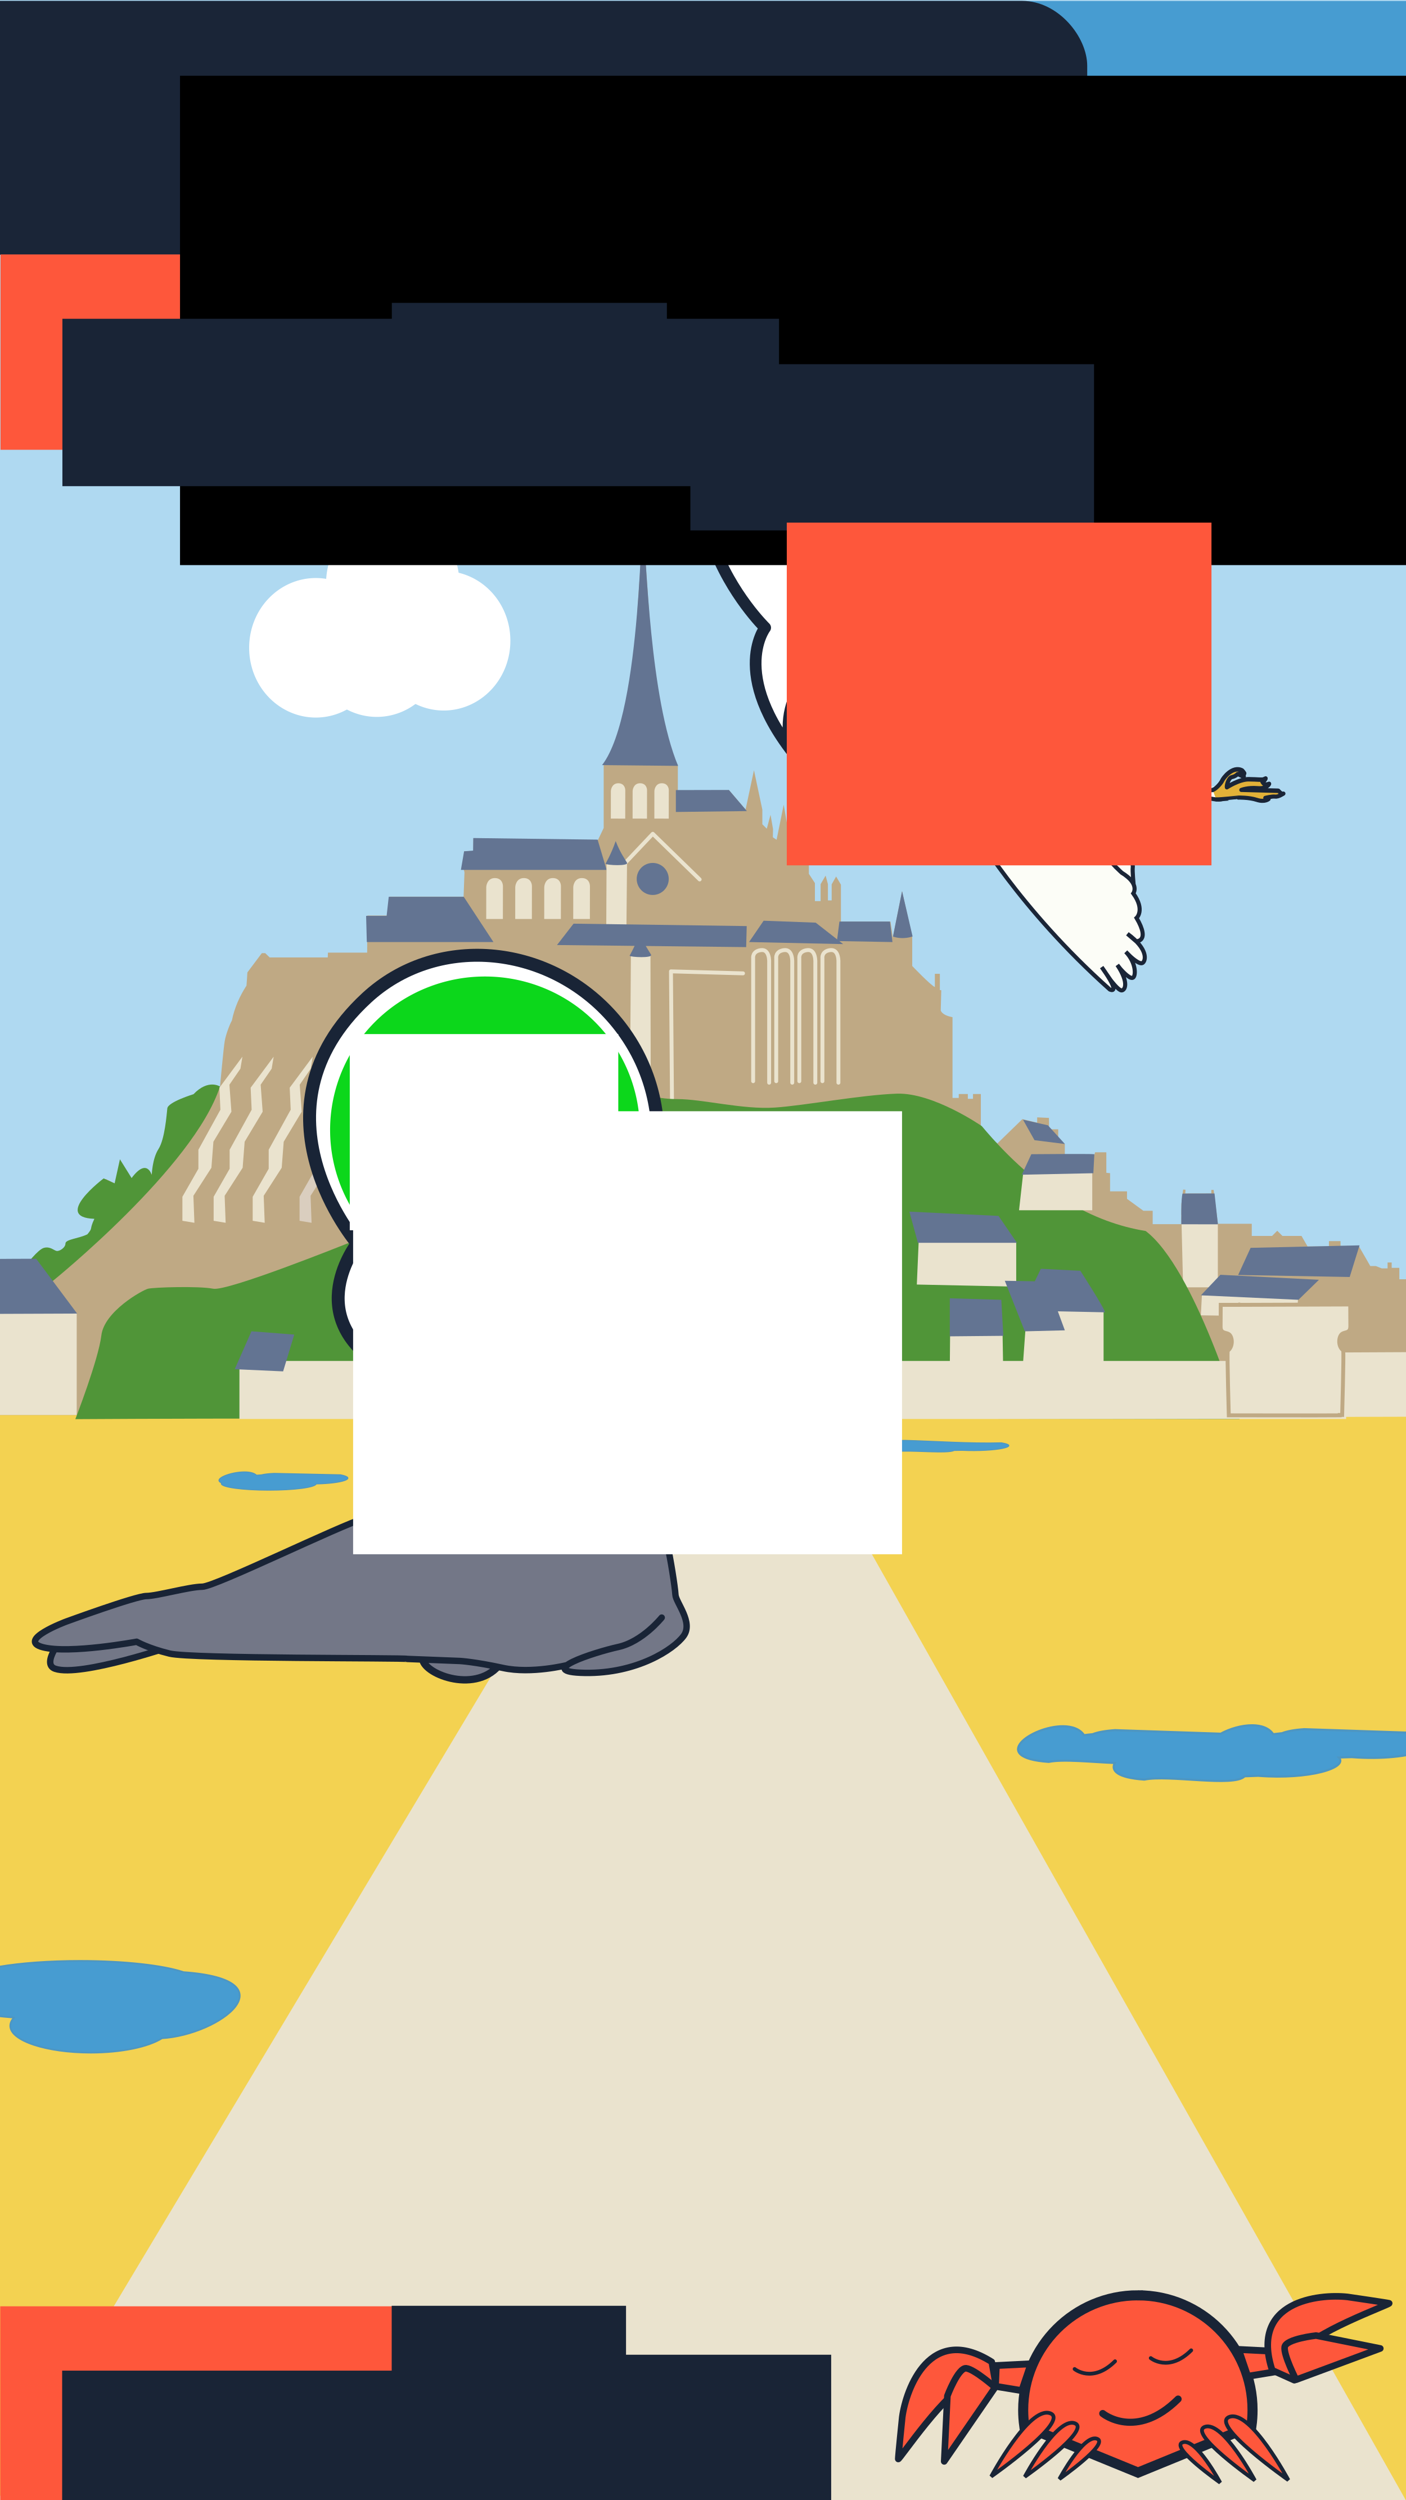 <?xml version="1.0" encoding="UTF-8" standalone="no"?>
<!-- Created with Inkscape (http://www.inkscape.org/) -->

<svg
   xmlns:dc="http://purl.org/dc/elements/1.1/"
   xmlns:cc="http://creativecommons.org/ns#"
   xmlns:rdf="http://www.w3.org/1999/02/22-rdf-syntax-ns#"
   xmlns:svg="http://www.w3.org/2000/svg"
   xmlns="http://www.w3.org/2000/svg"
   xmlns:sodipodi="http://sodipodi.sourceforge.net/DTD/sodipodi-0.dtd"
   xmlns:inkscape="http://www.inkscape.org/namespaces/inkscape"
   width="360"
   height="640"
   id="svg3716"
   version="1.1"
   inkscape:version="0.48.4 r9939"
   sodipodi:docname="mont-st-michel-ouverture.svg"
   inkscape:export-filename="/home/thomas/Documents/Nolwenn/TOP MAREE/MONT ST MICHEL/FINAL/pouet/TOP-ST-MICHEL-ON.png"
   inkscape:export-xdpi="72"
   inkscape:export-ydpi="72">
  <rect width="100%" height="100%" fill="#333333" stroke="none"/>
  <defs
     id="defs3718" />
  <sodipodi:namedview
     id="base"
     pagecolor="#ffffff"
     bordercolor="#666666"
     borderopacity="1.0"
     inkscape:pageopacity="0.0"
     inkscape:pageshadow="2"
     inkscape:zoom="0.87482236"
     inkscape:cx="66.72452"
     inkscape:cy="403.98094"
     inkscape:document-units="px"
     inkscape:current-layer="layer10"
     showgrid="false"
     borderlayer="true"
     showguides="true"
     inkscape:guide-bbox="true"
     inkscape:window-width="1680"
     inkscape:window-height="995"
     inkscape:window-x="-2"
     inkscape:window-y="-3"
     inkscape:window-maximized="1">
    <sodipodi:guide
       orientation="0,1"
       position="134.885,607.397"
       id="guide4558" />
    <sodipodi:guide
       orientation="0,1"
       position="516.188,607.397"
       id="guide4623" />
    <sodipodi:guide
       orientation="0,1"
       position="-366.048,61.128"
       id="guide7983" />
    <sodipodi:guide
       orientation="1,0"
       position="643.233,-276.733"
       id="guide13362" />
    <sodipodi:guide
       orientation="1,0"
       position="184.898,287.045"
       id="guide4054" />
    <sodipodi:guide
       orientation="1,0"
       position="-321.309,356.22"
       id="guide5058" />
    <sodipodi:guide
       orientation="0,1"
       position="63.702,186.109"
       id="guide5060" />
    <sodipodi:guide
       orientation="0,1"
       position="237.911,61.128"
       id="guide6213" />
    <sodipodi:guide
       orientation="0,1"
       position="268.961,278.182"
       id="guide6829" />
    <sodipodi:guide
       orientation="0,1"
       position="184.898,383.047"
       id="guide4847" />
    <sodipodi:guide
       orientation="1,0"
       position="90.263,395.037"
       id="guide4861" />
    <sodipodi:guide
       orientation="1,0"
       position="16.38,350.286"
       id="guide6106" />
  </sodipodi:namedview>
  <g
     inkscape:groupmode="layer"
     id="layer6"
     inkscape:label="ciel"
     style="display:inline">
    <rect
       style="color:#000000;fill:#afd9f1;fill-opacity:1;fill-rule:nonzero;stroke:none;stroke-width:2;marker:none;visibility:visible;display:inline;overflow:visible;enable-background:accumulate"
       id="rect3892-9-2"
       width="400"
       height="387.58"
       x="-16.798"
       y="-11.892" />
  </g>
  <g
     inkscape:groupmode="layer"
     id="layer7"
     inkscape:label="nuage"
     style="display:inline">
    <g
       id="g26463"
       transform="matrix(0.404,0,0,0.404,3.906,101.203)">
      <path
         transform="matrix(0.231,0,0,0.231,296.651,182.351)"
         d="m -276.782,-97.021 a 182.838,190.919 0 1 1 -365.675,0 182.838,190.919 0 1 1 365.675,0 z"
         sodipodi:ry="190.91884"
         sodipodi:rx="182.83762"
         sodipodi:cy="-97.020561"
         sodipodi:cx="-459.61942"
         id="path26399"
         style="color:#000000;fill:#ffffff;fill-opacity:1;fill-rule:nonzero;stroke:none;stroke-width:8;marker:none;visibility:visible;display:inline;overflow:visible;enable-background:accumulate"
         sodipodi:type="arc" />
      <path
         transform="matrix(0.231,0,0,0.231,335.298,181.932)"
         d="m -276.782,-97.021 a 182.838,190.919 0 1 1 -365.675,0 182.838,190.919 0 1 1 365.675,0 z"
         sodipodi:ry="190.91884"
         sodipodi:rx="182.83762"
         sodipodi:cy="-97.020561"
         sodipodi:cx="-459.61942"
         id="path26399-9"
         style="color:#000000;fill:#ffffff;fill-opacity:1;fill-rule:nonzero;stroke:none;stroke-width:8;marker:none;visibility:visible;display:inline;overflow:visible;enable-background:accumulate"
         sodipodi:type="arc" />
      <path
         transform="matrix(0.231,0,0,0.231,377.725,177.892)"
         d="m -276.782,-97.021 a 182.838,190.919 0 1 1 -365.675,0 182.838,190.919 0 1 1 365.675,0 z"
         sodipodi:ry="190.91884"
         sodipodi:rx="182.83762"
         sodipodi:cy="-97.020561"
         sodipodi:cx="-459.61942"
         id="path26399-3"
         style="color:#000000;fill:#ffffff;fill-opacity:1;fill-rule:nonzero;stroke:none;stroke-width:8;marker:none;visibility:visible;display:inline;overflow:visible;enable-background:accumulate"
         sodipodi:type="arc" />
      <path
         inkscape:transform-center-x="-13.131983"
         transform="matrix(0.231,0,0,0.231,345.4,141.526)"
         d="m -276.782,-97.021 a 182.838,190.919 0 1 1 -365.675,0 182.838,190.919 0 1 1 365.675,0 z"
         sodipodi:ry="190.91884"
         sodipodi:rx="182.83762"
         sodipodi:cy="-97.020561"
         sodipodi:cx="-459.61942"
         id="path26399-2"
         style="color:#000000;fill:#ffffff;fill-opacity:1;fill-rule:nonzero;stroke:none;stroke-width:8;marker:none;visibility:visible;display:inline;overflow:visible;enable-background:accumulate"
         sodipodi:type="arc" />
    </g>
  </g>
  <g
     inkscape:groupmode="layer"
     id="layer2"
     inkscape:label="bandeau haut"
     style="display:inline">
    <rect
       style="color:#000000;fill:#479cd1;fill-opacity:1;stroke:none;stroke-width:4;marker:none;visibility:visible;display:inline;overflow:visible;enable-background:accumulate"
       id="rect6699-5"
       width="404.439"
       height="64.765"
       x="-34.202"
       y="0.264" />
    <rect
       style="color:#000000;fill:#1a2537;fill-opacity:1;stroke:none;stroke-width:4;marker:none;visibility:visible;display:inline;overflow:visible;enable-background:accumulate"
       id="rect6699-0-8"
       width="391.939"
       height="65"
       x="-113.562"
       y="0.225"
       ry="16.634" />
  </g>
  <g
     inkscape:groupmode="layer"
     id="layer16"
     inkscape:label="fond-horizon"
     style="display:inline">
    <rect
       style="color:#000000;fill:#f3d251;fill-opacity:1;fill-rule:nonzero;stroke:none;stroke-width:2;marker:none;visibility:visible;display:inline;overflow:visible;enable-background:accumulate"
       id="rect3892-8-5-1"
       width="413.215"
       height="382.692"
       x="-29.419"
       y="361.019" />
  </g>
  <g
     inkscape:groupmode="layer"
     id="layer14"
     inkscape:label="flaques-eau"
     style="display:inline">
    <path
       style="color:#000000;fill:#479cd1;fill-opacity:1;fill-rule:nonzero;stroke:#4d96c2;stroke-width:0.444;stroke-linecap:round;stroke-linejoin:round;stroke-miterlimit:4;stroke-opacity:1;stroke-dasharray:none;stroke-dashoffset:0;marker:none;visibility:visible;display:inline;overflow:visible;enable-background:accumulate"
       d="m 20.485,501.947 c -16.024,0 -29.119,2.246 -30,5.094 -9.421,5.808 -1.573,8.239 13.125,9.406 -0.639,0.663 -0.969,1.391 -0.969,2.125 0,3.794 9.212,6.844 20.594,6.844 7.93,0 14.804,-1.499 18.25,-3.688 14.802,-0.881 33.315,-14.941 5.5,-16.906 -5.062,-1.714 -15.034,-2.875 -26.5,-2.875 z"
       id="path9872-4-1"
       inkscape:connector-curvature="0" />
    <path
       inkscape:connector-curvature="0"
       style="fill:#479cd1;fill-opacity:1;stroke:#4d96c2;stroke-width:0.537px;stroke-linecap:butt;stroke-linejoin:miter;stroke-opacity:1;display:inline"
       d="m 320.625,441.625 c -2.725,-0.015 -5.772,0.897 -8.062,2.156 L 285.5,442.875 c -2.614,0.176 -4.462,0.533 -5.719,1.031 -0.737,0.068 -1.467,0.156 -2.219,0.25 -1.103,-1.626 -3.114,-2.269 -5.375,-2.281 -8.076,-0.043 -19.334,8.071 -3.656,9.125 3.702,-0.763 10.976,0.059 16.906,0.281 -1.033,1.926 0.588,3.781 7.562,4.25 6.291,-1.297 22.977,1.995 25.688,-0.844 l 3.406,-0.125 c 0.022,0.002 0.072,-0.002 0.094,0 13.035,1.013 23.078,-2.034 20.625,-4.688 l 3.281,-0.094 c 0.022,0.002 0.04,-0.002 0.062,0 15.575,1.21 26.896,-3.368 17.719,-6.156 l -29.906,-1 c -2.614,0.176 -4.462,0.533 -5.719,1.031 -0.737,0.068 -1.498,0.156 -2.25,0.25 -1.103,-1.626 -3.114,-2.269 -5.375,-2.281 z"
       id="path15797-0" />
    <path
       style="fill:#479cd1;fill-opacity:1;stroke:#4d96c2;stroke-width:0.246px;stroke-linecap:butt;stroke-linejoin:miter;stroke-opacity:1;display:inline"
       d="m 62.62,376.771 c -3.604,-0.013 -8.317,1.838 -5.868,2.821 -0.048,0.06 -0.076,0.127 -0.076,0.189 0,0.921 5.446,1.662 12.153,1.662 6.556,0 11.89,-0.707 12.127,-1.599 6.709,-0.117 10.673,-1.456 6.246,-2.33 L 70.202,377.149 c -1.487,0.065 -2.535,0.194 -3.249,0.378 -0.419,0.025 -0.844,0.053 -1.272,0.088 -0.627,-0.601 -1.774,-0.839 -3.06,-0.844 z"
       id="path15797-0-1"
       inkscape:connector-curvature="0" />
    <path
       style="fill:#479cd1;fill-opacity:1;stroke:#4d96c2;stroke-width:0.228px;stroke-linecap:butt;stroke-linejoin:miter;stroke-opacity:1;display:inline"
       d="m 231.685,368.688 c -4.622,-0.014 -11.058,2.544 -2.085,2.876 3.6,-0.408 13.14,0.619 14.691,-0.275 l 1.96,-0.032 c 0.012,5.7e-4 0.024,-5.6e-4 0.038,0 8.914,0.381 15.389,-1.062 10.137,-1.94 -8.177,0.229 -17.363,-0.444 -24.742,-0.629 z"
       id="path15797-0-6"
       inkscape:connector-curvature="0"
       sodipodi:nodetypes="cccccccc" />
  </g>
  <g
     inkscape:groupmode="layer"
     id="layer5"
     inkscape:label="mont"
     style="display:inline">
    <g
       id="g3198">
      <path
         id="path6381-1-7-7"
         d="m 164.658,135 -2.921,43.036 c -1.211,8.17 -3.908,13.34 -7.165,17.297 l 0,16.612 -1.46,3.058 -31.901,-0.365 0,3.286 -2.373,0 -0.32,3.651 0.411,1.734 -0.228,6.207 -18.894,0 -0.73,4.838 -5.02,0 -0.046,9.493 -10.04,0 -0.046,1.232 -14.878,0 -1.141,-1.095 -0.867,0 -3.697,4.929 c 0,0 -0.196,3.281 -0.228,3.377 -1.734,2.675 -3.072,5.641 -3.742,8.945 -0.513,0.897 -1.505,3.408 -1.825,5.203 -0.321,1.795 -1.232,11.911 -1.232,11.911 0,0 -1.652,-0.501 -2.966,-0.319 -1.315,0.181 -3.286,2.693 -3.286,2.693 -3.173,-0.408 -6.938,2.195 -7.028,2.921 -0.091,0.725 0.089,2.709 -0.274,5.203 -0.363,2.493 -1.237,4.437 -2.008,5.933 -0.771,1.496 -1.689,5.933 -1.689,5.933 0,0 -0.922,-0.958 -2.373,-0.821 -1.451,0.136 -3.012,2.601 -3.012,2.601 0.045,-1.451 -2.83,-4.336 -2.83,-4.336 -0.884,2.131 -1.187,4.929 -1.187,4.929 l -2.556,-1.278 c -8.885,5.485 -5.294,8.945 -5.294,8.945 0.295,0.703 2.601,1.141 2.601,1.141 -0.725,0.952 -0.507,2.562 -1.278,3.514 -0.771,0.952 -2.912,1.529 -3.332,1.597 -1.209,0.196 -2.525,1.717 -3.012,2.373 -0.558,0.752 -1.843,1.47 -2.966,0.73 -1.137,-0.748 -1.911,-0.426 -2.601,-0.228 -0.699,0.2 -2.738,2.464 -2.738,2.464 l -10.223,0 -5.933,0 -0.046,-1.506 -2.419,0 0,1.46 -3.332,3.697 0,-1.689 -1.05,0 -0.046,-0.685 -0.502,0.046 0.046,0.685 -1.004,-0.046 0,4.336 c 0,0 -0.71,1.444 -4.427,5.796 -3.717,4.352 -7.626,3.51 -8.261,2.966 -0.634,-0.544 -0.091,-5.705 -0.091,-5.705 l -4.792,-7.713 -5.659,8.26 c 0.453,3.173 -0.274,5.522 -0.274,5.522 l -3.605,-0.091 c 0,0 0.09,-0.246 -0.091,-2.875 -0.181,-2.629 -5.251,-3.714 -5.705,0.456 -0.453,4.171 0.182,7.348 0.182,7.348 0.425,4.247 -0.028,8.298 -0.684,11.638 l -71.058,0 0,7.941 68.776,0 c -3e-4,7.1e-4 0,0.046 0,0.046 l 444.238,-0.046 2.556,0 75.531,0 0,-7.941 -75.531,0 0,-5.294 -5.203,0 0,-2.966 0.822,-1.415 0,-8.124 -4.609,0 0,2.556 -1.78,0 -1.369,-1.323 0,-2.464 -0.685,-1.187 0,-2.693 -1.095,0 0,2.693 -1.46,0 -4.655,-6.298 0,-1.323 -0.548,0 0,0.73 -1.369,0 -4.199,-3.195 -3.286,2.738 -2.784,-0.548 -0.958,0 0,-1.689 -0.456,0 0,-1.095 -0.411,0 0,1.141 -0.365,0 0,2.966 -2.373,0 0,-2.921 -1.962,0 0,-1.369 -1.05,0 0,1.506 -1.506,0 -1.506,-0.593 -1.415,0 -2.966,-5.157 -4.655,0 0,-1.232 -2.966,0 0,1.369 -5.476,0 -1.552,-2.693 -4.883,0 -1.323,-1.323 -1.323,1.323 -5.203,0 0,-3.103 -8.671,0 -1.095,-8.671 -0.593,0 0,0.913 -6.663,0 0.046,-0.958 -0.593,-0.046 -0.456,3.651 0,5.203 -7.348,0 0,-3.423 -2.373,0 -4.199,-3.058 0,-1.917 -4.336,0 0,-4.655 -0.958,-0.091 0,-5.248 -2.875,0 -0.228,0.776 -7.53,0 0,-2.921 -1.689,-1.004 0,-2.738 -2.328,0 -0.046,-2.921 -3.012,-0.137 0,1.369 -3.788,-0.913 -6.389,6.207 -4.244,-3.332 0,-9.31 -2.008,0 0,1.232 -1.323,0 0,-1.232 -2.328,0 0,1.004 -1.597,0 0,-20.674 c -2.821,-0.513 -3.012,-1.734 -3.012,-1.734 l 0.137,-5.157 -0.365,-0.046 0,-4.153 -1.278,0 0,3.377 c -1.026,-0.385 -5.796,-5.385 -5.796,-5.385 l 0,-7.576 -2.601,-11.546 -2.373,11.866 -0.593,-4.107 -12.688,0 0,-9.447 -1.232,-2.099 -1.141,2.008 0,4.107 -0.958,0 0,-4.153 -0.593,-2.191 -1.278,2.191 0,4.336 -1.46,0 0,-4.609 -1.552,-2.373 0,-6.024 -1.917,-9.219 -1.917,8.717 -0.913,-1.369 -1.689,-9.812 -1.825,8.991 -0.958,-0.639 0.046,-2.099 -0.639,-3.651 -0.958,3.56 -1.141,-1.141 0,-3.742 -2.145,-10.086 -2.145,10.04 -4.199,-4.883 -13.144,0 0,-6.526 c -5.962,-9.104 -5.842,-17.753 -5.842,-17.753 l -3.058,-43.036 z"
         style="fill:#bfa984;fill-opacity:1;stroke:none;display:inline"
         inkscape:connector-curvature="0" />
      <path
         sodipodi:nodetypes="cccc"
         inkscape:connector-curvature="0"
         id="path6135-3-5"
         d="m 166.624,283.156 -0.075,-38.7 -5.014,0.177 -0.256,38.463"
         style="fill:#eae3ce;fill-opacity:1;stroke:none" />
      <path
         inkscape:connector-curvature="0"
         id="path6063-2-7"
         d="m 190.242,249.155 -18.443,-0.512 0.256,32.531"
         style="fill:none;stroke:#eae3ce;stroke-width:1px;stroke-linecap:round;stroke-linejoin:round;stroke-opacity:1" />
      <path
         sodipodi:nodetypes="ccccccccccccsszcc"
         inkscape:connector-curvature="0"
         id="path6455-6-1"
         d="m 13.502,327.903 c 0,0 36.12,-29.13 42.821,-49.779 0,0 -2.973,-2.023 -6.777,1.961 0,0 -6.521,1.992 -6.702,3.623 -0.181,1.63 -0.634,7.879 -2.264,10.415 -1.63,2.536 -1.721,6.702 -1.721,6.702 0,0 -1.177,-4.619 -5.162,0.725 l -2.989,-4.8 -1.359,6.158 -2.807,-1.268 c 0,0 -13.244,9.984 -2.377,10.346 -1.411,2.999 -0.233,2.082 -1.789,3.963 -2.174,1.087 -5.615,1.268 -5.615,2.355 0,1.087 -1.587,2.077 -2.312,1.896 -0.725,-0.181 -1.648,-1.208 -3.215,-0.778 -1.568,0.429 -4.616,4.497 -4.616,4.497 z"
         style="fill:#509538;fill-opacity:1;stroke:none" />
      <path
         inkscape:connector-curvature="0"
         id="path6386-4-1-6-0"
         d="m 80.071,270.484 -0.512,3.074 -2.818,4.098 0.512,6.916 -4.611,7.685 -0.512,6.66 -4.611,7.172 0.256,6.916 -3.074,-0.512 0,-6.148 4.098,-7.172 0,-4.867 5.635,-10.246 -0.256,-5.635 z"
         style="fill:#eae3ce;fill-opacity:1;stroke:none;display:inline" />
      <path
         inkscape:connector-curvature="0"
         id="path6386-4-1-7-6-5"
         d="m 92.071,270.484 -0.512,3.074 -2.818,4.098 0.512,6.916 -4.611,7.685 -0.512,6.66 -4.611,7.172 0.256,6.916 -3.074,-0.512 0,-6.148 4.098,-7.172 0,-4.867 5.635,-10.246 -0.256,-5.635 z"
         style="fill:#dacebf;fill-opacity:1;stroke:none;display:inline" />
      <rect
         y="336.182"
         x="-13"
         height="26.016"
         width="32.643"
         id="rect6348-9-8"
         style="color:#000000;fill:#eae3ce;fill-opacity:1;fill-rule:nonzero;stroke:none;stroke-width:1;marker:none;visibility:visible;display:inline;overflow:visible;enable-background:accumulate" />
      <rect
         y="329.414"
         x="105.514"
         height="24.209"
         width="34.777"
         id="rect6321-6-6-8"
         style="color:#000000;fill:#eae3ce;fill-opacity:1;fill-rule:nonzero;stroke:none;stroke-width:1;marker:none;visibility:visible;display:inline;overflow:visible;enable-background:accumulate" />
      <path
         sodipodi:nodetypes="ccccccc"
         inkscape:connector-curvature="0"
         id="path4421-1-9"
         d="m 153.015,214.925 -31.833,-0.408 -0.045,3.215 -2.309,0.181 -0.815,4.755 37.312,0 z"
         style="fill:#637492;fill-opacity:1;stroke:none" />
      <path
         sodipodi:nodetypes="cccc"
         inkscape:connector-curvature="0"
         id="path4425-2-8"
         d="m 154.161,195.845 19.458,0.197 c -7.232,-17.326 -8.088,-52.862 -8.895,-60.886 -0.807,-8.025 -0.073,47.121 -10.562,60.69 z"
         style="fill:#637492;fill-opacity:1;stroke:none" />
      <path
         sodipodi:nodetypes="ccccc"
         inkscape:connector-curvature="0"
         id="path4427-7-8"
         d="m 173.051,202.239 13.576,-0.03 4.611,5.409 -18.187,0.226 z"
         style="fill:#637492;fill-opacity:1;stroke:none" />
      <path
         inkscape:connector-curvature="0"
         id="path4429-0-6"
         d="m 118.737,229.551 -19.2,0 -0.543,4.89 -5.253,0 0.181,6.702 32.422,0 z"
         style="fill:#637492;fill-opacity:1;stroke:none" />
      <path
         sodipodi:nodetypes="cscccc"
         inkscape:connector-curvature="0"
         id="path4431-4-3"
         d="m 156.711,202.496 c 0,0 0.071,-1.702 1.6,-1.702 1.529,0 1.488,1.488 1.488,1.488 l -0.014,6.964 -3.08,-0.006 z"
         style="fill:#eae3ce;fill-opacity:1;stroke:#eae3ce;stroke-width:0.603px;stroke-linecap:butt;stroke-linejoin:miter;stroke-opacity:1" />
      <path
         sodipodi:nodetypes="cscccc"
         inkscape:connector-curvature="0"
         id="path4431-3-0-2"
         d="m 167.854,202.495 c 0,0 0.071,-1.702 1.6,-1.702 1.529,0 1.488,1.488 1.488,1.488 l -0.014,6.964 -3.08,-0.006 z"
         style="fill:#eae3ce;fill-opacity:1;stroke:#eae3ce;stroke-width:0.603px;stroke-linecap:butt;stroke-linejoin:miter;stroke-opacity:1;display:inline" />
      <path
         sodipodi:nodetypes="cscccc"
         inkscape:connector-curvature="0"
         id="path4431-6-0-9"
         d="m 162.282,202.495 c 0,0 0.071,-1.702 1.6,-1.702 1.529,0 1.488,1.488 1.488,1.488 l -0.014,6.964 -3.08,-0.006 z"
         style="fill:#eae3ce;fill-opacity:1;stroke:#eae3ce;stroke-width:0.603px;stroke-linecap:butt;stroke-linejoin:miter;stroke-opacity:1;display:inline" />
      <path
         sodipodi:nodetypes="cscccc"
         inkscape:connector-curvature="0"
         id="path4431-6-8-2-0"
         d="m 124.85,227.079 c 0,0 0.082,-1.97 1.852,-1.97 1.77,0 1.723,1.723 1.723,1.723 l -0.016,8.06 -3.566,-0.007 z"
         style="fill:#eae3ce;fill-opacity:1;stroke:#eae3ce;stroke-width:0.698px;stroke-linecap:butt;stroke-linejoin:miter;stroke-opacity:1;display:inline" />
      <path
         sodipodi:nodetypes="cscccc"
         inkscape:connector-curvature="0"
         id="path4431-6-8-7-2-1"
         d="m 132.276,227.079 c 0,0 0.082,-1.97 1.852,-1.97 1.77,0 1.723,1.723 1.723,1.723 l -0.016,8.06 -3.566,-0.007 z"
         style="fill:#eae3ce;fill-opacity:1;stroke:#eae3ce;stroke-width:0.698px;stroke-linecap:butt;stroke-linejoin:miter;stroke-opacity:1;display:inline" />
      <path
         sodipodi:nodetypes="cscccc"
         inkscape:connector-curvature="0"
         id="path4431-6-8-7-9-9-7"
         d="m 139.702,227.079 c 0,0 0.082,-1.97 1.852,-1.97 1.77,0 1.723,1.723 1.723,1.723 l -0.016,8.06 -3.566,-0.007 z"
         style="fill:#eae3ce;fill-opacity:1;stroke:#eae3ce;stroke-width:0.698px;stroke-linecap:butt;stroke-linejoin:miter;stroke-opacity:1;display:inline" />
      <path
         sodipodi:nodetypes="cscccc"
         inkscape:connector-curvature="0"
         id="path4431-6-8-7-9-2-05-3"
         d="m 147.129,227.079 c 0,0 0.082,-1.97 1.852,-1.97 1.77,0 1.723,1.723 1.723,1.723 l -0.016,8.06 -3.566,-0.007 z"
         style="fill:#eae3ce;fill-opacity:1;stroke:#eae3ce;stroke-width:0.698px;stroke-linecap:butt;stroke-linejoin:miter;stroke-opacity:1;display:inline" />
      <path
         transform="translate(1252.958,1075.884)"
         sodipodi:open="true"
         sodipodi:end="6.2422194"
         sodipodi:start="0"
         d="m -1081.735,-850.811 a 4.098,4.098 0 1 1 -0,-0.168"
         sodipodi:ry="4.0984502"
         sodipodi:rx="4.0984502"
         sodipodi:cy="-850.81128"
         sodipodi:cx="-1085.8331"
         id="path5866-8-2"
         style="color:#000000;fill:#637492;fill-opacity:1;fill-rule:nonzero;stroke:none;stroke-width:1;marker:none;visibility:visible;display:inline;overflow:visible;enable-background:accumulate"
         sodipodi:type="arc" />
      <path
         sodipodi:nodetypes="ccc"
         inkscape:connector-curvature="0"
         id="path5868-0-6"
         d="m 156.009,225.204 11.133,-11.773 12,11.683"
         style="fill:none;stroke:#eae3ce;stroke-width:1px;stroke-linecap:round;stroke-linejoin:round;stroke-opacity:1" />
      <path
         sodipodi:nodetypes="cscccc"
         inkscape:connector-curvature="0"
         id="path4431-6-8-7-9-2-0-1-7"
         d="m 155.804,221.408 c 0,0 0.032,-1.407 2.101,-1.407 2.068,0 2.141,1.294 2.141,1.294 l -0.147,15.872 -4.167,-0.012 z"
         style="fill:#eae3ce;fill-opacity:1;stroke:#eae3ce;stroke-width:1px;stroke-linecap:butt;stroke-linejoin:miter;stroke-opacity:1;display:inline" />
      <path
         sodipodi:nodetypes="cccc"
         inkscape:connector-curvature="0"
         id="path5906-4-5"
         d="m 155.042,221.095 c 0,0 1.49,-2.539 2.6,-5.8 1.16,3.02 2.385,4.609 2.899,5.532 0.517,0.929 -5.281,0.659 -5.499,0.267 z"
         style="fill:#637492;fill-opacity:1;stroke:none" />
      <path
         inkscape:connector-curvature="0"
         id="path5926-6-8"
         d="m 142.616,241.904 4.242,-5.468 44.337,0.617 -0.144,5.383 z"
         style="fill:#637492;fill-opacity:1;stroke:none" />
      <path
         inkscape:connector-curvature="0"
         id="path5928-8-4"
         d="m 191.792,241.14 3.73,-5.458 13.333,0.492 7.032,5.491 z"
         style="fill:#637492;fill-opacity:1;stroke:none" />
      <path
         sodipodi:nodetypes="ccssc"
         inkscape:connector-curvature="0"
         id="path5942-8-0"
         d="m 133.661,281.729 0,-27.909 c 0,0 0.181,-5.343 3.532,-6.158 3.351,-0.815 3.894,2.898 3.894,5.434 0,2.536 0,28.588 0,28.588"
         style="fill:none;stroke:#eae3ce;stroke-width:1px;stroke-linecap:round;stroke-linejoin:round;stroke-opacity:1" />
      <path
         sodipodi:nodetypes="ccssc"
         inkscape:connector-curvature="0"
         id="path5942-9-4-9"
         d="m 125.525,281.729 0.136,-27.909 c 0,0 0.181,-5.343 3.532,-6.158 3.351,-0.815 3.894,2.898 3.894,5.434 0,2.536 0,28.588 0,28.588"
         style="fill:none;stroke:#eae3ce;stroke-width:1px;stroke-linecap:round;stroke-linejoin:round;stroke-opacity:1;display:inline" />
      <path
         sodipodi:nodetypes="ccssc"
         inkscape:connector-curvature="0"
         id="path5942-9-8-7-2"
         d="m 117.661,281.502 0,-27.683 c 0,0 0.181,-5.343 3.532,-6.158 3.351,-0.815 3.894,2.898 3.894,5.434 0,2.536 0,28.588 0,28.588"
         style="fill:none;stroke:#eae3ce;stroke-width:1px;stroke-linecap:round;stroke-linejoin:round;stroke-opacity:1;display:inline" />
      <path
         inkscape:connector-curvature="0"
         id="path6380-4-4"
         d="m 311.822,313.252 0,16.266 -8.889,0 -0.461,-18.571 z"
         style="fill:#eae3ce;fill-opacity:1;stroke:none" />
      <path
         sodipodi:nodetypes="cc"
         inkscape:connector-curvature="0"
         id="path6061-3-6"
         d="m 302.792,305.518 8.181,-0.017 0.865,7.895 -9.366,-0.017 c 0,0 -0.112,-6.681 0.32,-7.86 z"
         style="fill:#637492;fill-opacity:1;stroke:none" />
      <path
         sodipodi:nodetypes="cccc"
         inkscape:connector-curvature="0"
         id="path5906-5-2-9"
         d="m 161.2,244.642 c 0,0 1.49,-2.539 2.6,-5.8 1.16,3.02 2.385,4.609 2.899,5.532 0.517,0.929 -5.281,0.659 -5.499,0.267 z"
         style="fill:#637492;fill-opacity:1;stroke:none;display:inline" />
      <path
         inkscape:connector-curvature="0"
         id="path6173-6-6-9"
         d="m 192.839,276.756 0,-31.507 c 0,0 -0.256,-1.793 2.049,-2.049 2.305,-0.256 2.049,3.33 2.049,3.33 l 0,30.61"
         style="fill:none;stroke:#eae3ce;stroke-width:1px;stroke-linecap:round;stroke-linejoin:round;stroke-opacity:1;display:inline" />
      <path
         inkscape:connector-curvature="0"
         id="path6173-6-1-94-5"
         d="m 198.751,276.756 0,-31.507 c 0,0 -0.256,-1.793 2.049,-2.049 2.305,-0.256 2.049,3.33 2.049,3.33 l 0,30.61"
         style="fill:none;stroke:#eae3ce;stroke-width:1px;stroke-linecap:round;stroke-linejoin:round;stroke-opacity:1;display:inline" />
      <path
         inkscape:connector-curvature="0"
         id="path6173-6-1-9-2-1"
         d="m 204.664,276.756 0,-31.507 c 0,0 -0.256,-1.793 2.049,-2.049 2.305,-0.256 2.049,3.33 2.049,3.33 l 0,30.61"
         style="fill:none;stroke:#eae3ce;stroke-width:1px;stroke-linecap:round;stroke-linejoin:round;stroke-opacity:1;display:inline" />
      <path
         inkscape:connector-curvature="0"
         id="path6173-6-1-9-8-8-4"
         d="m 210.577,276.756 0,-31.507 c 0,0 -0.256,-1.793 2.049,-2.049 2.305,-0.256 2.049,3.33 2.049,3.33 l 0,30.61"
         style="fill:none;stroke:#eae3ce;stroke-width:1px;stroke-linecap:round;stroke-linejoin:round;stroke-opacity:1;display:inline" />
      <path
         sodipodi:nodetypes="ccccc"
         inkscape:connector-curvature="0"
         id="path6251-5-6"
         d="m -12.357,335.862 2.546,-13.139 c 8.026,0.098 10.799,-0.015 18.826,-0.015 l 9.742,13.037 z"
         style="fill:#637492;fill-opacity:1;stroke:#637492;stroke-width:1px;stroke-linecap:butt;stroke-linejoin:miter;stroke-opacity:1" />
      <path
         sodipodi:nodetypes="ccccccc"
         inkscape:connector-curvature="0"
         id="path6253-1-8"
         d="m 105.33,330.67 1.716,-5.298 5.963,-3.014 11.628,0 -0.768,3.317 0,4.867 z"
         style="fill:#637492;fill-opacity:1;stroke:#637492;stroke-width:1px;stroke-linecap:butt;stroke-linejoin:miter;stroke-opacity:1" />
      <path
         sodipodi:nodetypes="ccsssccsssscccc"
         inkscape:connector-curvature="0"
         id="path6453-0-2"
         d="m 251.371,288.245 c 0,0 -12.394,-8.592 -21.714,-8.296 -9.064,0.296 -23.775,3.065 -31.272,3.56 -8.281,0.547 -18.475,-2.174 -24.996,-2.174 -6.521,0 -7.97,-1.811 -17.75,-2.536 -9.781,-0.725 -21.373,7.97 -21.373,7.97 0,0 -14.128,9.781 -15.577,15.939 -1.449,6.158 -24.271,13.403 -27.894,14.852 -3.623,1.449 -32.603,13.041 -36.225,12.317 -3.623,-0.725 -15.215,-0.362 -16.664,0 -1.449,0.362 -11.23,5.796 -11.954,11.954 -0.725,6.158 -6.663,21.436 -6.663,21.436 71.48,-0.454 298.082,0 298.082,0 0,0 -11.503,-38.663 -24.029,-48.164 -13.243,-2.134 -27.617,-9.741 -41.971,-26.86 z"
         style="fill:#509538;fill-opacity:1;stroke:none" />
      <path
         inkscape:connector-curvature="0"
         id="path6255-1-2"
         d="m 123.997,329.261 16.01,0 0,-11.271 -11.015,0 -4.675,4.675 z"
         style="fill:#637492;fill-opacity:1;stroke:#637492;stroke-width:1px;stroke-linecap:butt;stroke-linejoin:miter;stroke-opacity:1" />
      <rect
         y="326.454"
         x="143.551"
         height="23.547"
         width="40.21"
         id="rect6321-7-6"
         style="color:#000000;fill:#eae3ce;fill-opacity:1;fill-rule:nonzero;stroke:none;stroke-width:1;marker:none;visibility:visible;display:inline;overflow:visible;enable-background:accumulate" />
      <path
         inkscape:connector-curvature="0"
         id="path6370-8-9"
         d="m 154.962,322.469 0.634,-26.988 30.158,1.992 -0.181,25.811 z"
         style="fill:#eae3ce;fill-opacity:1;stroke:none" />
      <path
         inkscape:connector-curvature="0"
         id="path6257-3-2"
         d="m 143.977,327.212 0,-6.532 39.448,0 0,6.788 z"
         style="fill:#637492;fill-opacity:1;stroke:#637492;stroke-width:1px;stroke-linecap:butt;stroke-linejoin:miter;stroke-opacity:1" />
      <path
         inkscape:connector-curvature="0"
         id="path6261-2-4"
         d="m 214.932,235.893 12.936,0 0.64,5.251 -14.216,-0.256 z"
         style="fill:#637492;fill-opacity:1;stroke:none" />
      <path
         sodipodi:nodetypes="cccc"
         inkscape:connector-curvature="0"
         id="path6265-8-5"
         d="m 228.636,239.736 2.337,-11.623 2.69,11.591 c 0,0 -2.337,0.929 -5.027,0.032 z"
         style="fill:#637492;fill-opacity:1;stroke:none" />
      <path
         sodipodi:nodetypes="ccccc"
         inkscape:connector-curvature="0"
         id="path6267-4-5"
         d="m 261.936,286.612 6.373,1.437 4.356,4.785 -7.783,-0.972 z"
         style="fill:#637492;fill-opacity:1;stroke:none" />
      <path
         inkscape:connector-curvature="0"
         id="path6315-6-8"
         d="m 132.78,343.819 c 0,0 8.06,-7.381 8.921,-10.324 0,0 8.422,9.056 9.826,10.505 z"
         style="fill:#637492;fill-opacity:1;stroke:#637492;stroke-opacity:1" />
      <rect
         y="348.37"
         x="61.305"
         height="14.852"
         width="283.37"
         id="rect6317-0-7"
         style="color:#000000;fill:#eae3ce;fill-opacity:1;fill-rule:nonzero;stroke:none;stroke-width:1;marker:none;visibility:visible;display:inline;overflow:visible;enable-background:accumulate" />
      <path
         inkscape:connector-curvature="0"
         id="path6341-3-8"
         d="m 389.967,345.977 -46.625,0.219 -0.938,16.5 46.406,-0.125 0,0.094 6.5,0 0,-0.531 75.344,0 0,-7.781 -75.344,0 0,-5.969 -5.375,0 0.031,-2.406 z"
         style="fill:#eae3ce;fill-opacity:1;stroke:none" />
      <path
         inkscape:connector-curvature="0"
         id="path6378-8-0"
         d="m 332.377,332.25 -0.362,4.8 -24.543,-0.362 0.272,-5.162 z"
         style="fill:#eae3ce;fill-opacity:1;stroke:none" />
      <path
         inkscape:connector-curvature="0"
         id="path6271-7-4"
         d="m 317.28,333.914 c -0.053,0.003 -0.12,0.046 -0.188,0.094 l -4.531,0 c 0,0 -0.031,3.601 -0.031,5.594 0,1.992 1.651,1.251 2.375,2.156 0.725,0.906 0.741,3.087 -0.562,4 -0.148,1.279 0.281,16.531 0.281,16.531 5.165,0.003 23.489,0.048 28.406,0 0,0 -3e-5,-0.091 0,-0.094 0.125,-1.1e-4 0.512,7e-5 0.625,0 0,0 0.429,-15.252 0.281,-16.531 -1.303,-0.913 -1.256,-3.094 -0.531,-4 0.725,-0.906 2.344,-0.164 2.344,-2.156 0,-1.992 -0.031,-5.594 -0.031,-5.594 l -28.219,0.094 c 0,0 -0.091,-0.1 -0.219,-0.094 z"
         style="fill:#eae3ce;fill-opacity:1;stroke:#bfa984;stroke-opacity:1" />
      <path
         sodipodi:nodetypes="ccccccccc"
         inkscape:connector-curvature="0"
         id="path6294-3-3"
         d="m 132.921,343.768 c 0,0 -1.293,5.579 0.5,6.348 1.793,0.768 0,12.062 0,12.062 l 8.531,0 0.437,0 8.531,0 c 0,0 -1.793,-11.294 0,-12.062 1.793,-0.768 0.545,-6.257 0.545,-6.257 -6.474,-0.087 -11.923,-0.088 -18.545,-0.091 z"
         style="fill:#eae3ce;fill-opacity:1;stroke:#bfa984;stroke-opacity:1" />
      <path
         inkscape:connector-curvature="0"
         id="path6319-8-4"
         d="m 60.856,350.009 3.842,-8.709 9.99,0.768 -2.562,8.453 z"
         style="fill:#637492;fill-opacity:1;stroke:#637492;stroke-opacity:1" />
      <path
         sodipodi:nodetypes="cccsc"
         inkscape:connector-curvature="0"
         id="path6350-9-0"
         d="m -28.792,332.341 c 0.272,0.634 -0.725,2.174 0.294,5.638 l -11.071,-0.023 c 0,0 0.77,-3.826 0.226,-5.547 -0.543,-1.721 10.551,-0.068 10.551,-0.068 z"
         style="fill:#dacebf;fill-opacity:1;stroke:none" />
      <path
         sodipodi:nodetypes="cccc"
         inkscape:connector-curvature="0"
         id="path6249-0-1"
         d="m -39.044,332.207 5.251,-8.069 5.123,7.941 c 0,0 -4.445,2.982 -10.374,0.128 z"
         style="fill:#637492;fill-opacity:1;stroke:#637492;stroke-width:1px;stroke-linecap:butt;stroke-linejoin:miter;stroke-opacity:1" />
      <path
         sodipodi:nodetypes="cccccccc"
         inkscape:connector-curvature="0"
         id="path6457-6-9"
         d="m -18.936,362.773 -0.091,-20.862 -30.211,0.309 c 0,0 1.106,2.184 -0.303,11.918 -2.69,-0.128 -71.345,0.226 -71.345,0.226 l 0,8.325 98.875,0 z"
         style="fill:#eae3ce;fill-opacity:1;stroke:none" />
      <path
         sodipodi:nodetypes="ccccc"
         inkscape:connector-curvature="0"
         id="path6352-7-0"
         d="m -46.472,337.458 23.95,0.128 4.355,4.739 -31.379,1e-5 z"
         style="fill:#637492;fill-opacity:1;stroke:#637492;stroke-opacity:1" />
      <path
         inkscape:connector-curvature="0"
         id="path6354-8-7"
         d="m 155.324,296.387 -0.725,-5.072 26.807,1.087 4.709,5.072 z"
         style="fill:#637482;fill-opacity:1;stroke:none" />
      <path
         inkscape:connector-curvature="0"
         id="path6374-2-9"
         d="m 260.197,317.941 0,11.411 -25.448,-0.543 0.634,-14.671 z"
         style="fill:#eae3ce;fill-opacity:1;stroke:none" />
      <path
         inkscape:connector-curvature="0"
         id="path6356-6-1"
         d="m 260.378,318.122 -4.709,-6.883 -22.822,-1.087 2.174,7.97 z"
         style="fill:#637492;fill-opacity:1;stroke:none" />
      <path
         inkscape:connector-curvature="0"
         id="path6382-2-0"
         d="m 279.669,299.738 c 0,0.815 0,10.053 0,10.053 l -18.747,0 1.087,-9.69 z"
         style="fill:#eae3ce;fill-opacity:1;stroke:none" />
      <path
         inkscape:connector-curvature="0"
         id="path6358-6-5"
         d="m 280.204,295.446 c -1.025,-0.128 -16.138,0 -16.138,0 l -2.433,5.251 18.315,-0.384 z"
         style="fill:#637492;fill-opacity:1;stroke:none" />
      <path
         sodipodi:nodetypes="ccccc"
         inkscape:connector-curvature="0"
         id="path6360-0-7"
         d="m 345.583,326.877 2.521,-8.1 -27.893,0.64 -3.189,6.947 z"
         style="fill:#637492;fill-opacity:1;stroke:none" />
      <path
         inkscape:connector-curvature="0"
         id="path6362-9-1"
         d="m 337.711,327.593 -5.251,5.123 -24.975,-1.153 4.995,-5.251 z"
         style="fill:#637492;fill-opacity:1;stroke:none" />
      <path
         inkscape:connector-curvature="0"
         id="path6372-7-6"
         d="m 282.567,335.691 0,16.03 -20.83,0 0.906,-12.498 7.245,-5.887 z"
         style="fill:#eae3ce;fill-opacity:1;stroke:none" />
      <path
         inkscape:connector-curvature="0"
         id="path6364-4-3"
         d="m 282.894,335.918 c 0.256,-0.512 -6.276,-10.63 -6.276,-10.63 l -10.118,-0.512 -1.537,3.202 -7.685,-0.128 5.123,12.936 10.246,-0.256 -1.793,-4.867 z"
         style="fill:#637492;fill-opacity:1;stroke:none" />
      <path
         sodipodi:nodetypes="ccccc"
         inkscape:connector-curvature="0"
         id="path6376-3-4"
         d="m 256.711,341.804 0.181,10.822 -13.72,0.045 0.136,-15.713 z"
         style="fill:#eae3ce;fill-opacity:1;stroke:none" />
      <path
         sodipodi:nodetypes="ccccc"
         inkscape:connector-curvature="0"
         id="path6366-5-0"
         d="m 256.382,332.716 -13.192,-0.384 0,9.734 13.704,-0.128 z"
         style="fill:#637492;fill-opacity:1;stroke:none" />
      <path
         inkscape:connector-curvature="0"
         id="path6386-1-1"
         d="m 62.071,270.484 -0.512,3.074 -2.818,4.098 0.512,6.916 -4.611,7.685 -0.512,6.66 -4.611,7.172 0.256,6.916 -3.074,-0.512 0,-6.148 4.098,-7.172 0,-4.867 5.635,-10.246 -0.256,-5.635 z"
         style="fill:#eae3ce;fill-opacity:1;stroke:none" />
      <path
         inkscape:connector-curvature="0"
         id="path6386-4-4-3"
         d="m 70.071,270.484 -0.512,3.074 -2.818,4.098 0.512,6.916 -4.611,7.685 -0.512,6.66 -4.611,7.172 0.256,6.916 -3.074,-0.512 0,-6.148 4.098,-7.172 0,-4.867 5.635,-10.246 -0.256,-5.635 z"
         style="fill:#eae3ce;fill-opacity:1;stroke:none;display:inline" />
    </g>
  </g>
  <g
     inkscape:groupmode="layer"
     id="layer12"
     inkscape:label="route"
     style="display:inline">
    <path
       style="fill:#eae3ce;fill-opacity:1;stroke:none"
       d="m 166.667,360.824 35.678,0 158.197,280.207 -361.287,-0.823 z"
       id="path5125"
       inkscape:connector-curvature="0"
       sodipodi:nodetypes="ccccc" />
  </g>
  <g
     inkscape:groupmode="layer"
     id="layer10"
     inkscape:label="phoque"
     style="display:inline">
    <path
       style="fill:#737787;fill-opacity:1;stroke:none"
       d="m 167.2,407.113 c 0.54,0.81 6.208,9.987 6.208,9.987 l -22.403,9.447 -5.938,-6.208 z"
       id="path3613"
       inkscape:connector-curvature="0" />
    <path
       style="fill:#737787;fill-opacity:1;stroke:none"
       d="m 166.431,387.582 4.212,5.897 -18.744,9.688 -5.686,-5.054 z"
       id="path12813-7"
       inkscape:connector-curvature="0" />
    <g
       id="g4946">
      <g
         id="g7526-9-9-0"
         style="display:inline"
         transform="matrix(0.902,0,0,0.902,20.695,7.77)">
        <path
           style="fill:none;stroke:#192436;stroke-width:1.106;stroke-linecap:round;stroke-linejoin:round;stroke-miterlimit:4;stroke-opacity:1;stroke-dasharray:none"
           d="m 132.629,389.274 c 0,0 -1.006,-12.576 0.703,-16.31"
           id="path12685-4-7-26-9-3"
           inkscape:connector-curvature="0" />
        <path
           style="fill:none;stroke:#192436;stroke-width:1.106;stroke-linecap:round;stroke-linejoin:round;stroke-miterlimit:4;stroke-opacity:1;stroke-dasharray:none"
           d="m 133.71,388.406 c 0,0 -7.47,-16.258 -14.857,-20.076"
           id="path12687-5-0-6-3-1"
           inkscape:connector-curvature="0" />
        <path
           style="fill:none;stroke:#192436;stroke-width:1.106;stroke-linecap:round;stroke-linejoin:round;stroke-miterlimit:4;stroke-opacity:1;stroke-dasharray:none"
           d="m 139.164,393.562 c 0,0 -16.542,-15.265 -21.848,-15.579"
           id="path12689-9-0-21-4-5"
           inkscape:connector-curvature="0" />
      </g>
      <g
         id="g7521-0-7-7"
         style="display:inline"
         transform="matrix(0.902,0,0,0.902,20.695,7.77)">
        <path
           style="fill:none;stroke:#192436;stroke-width:1.106;stroke-linecap:round;stroke-linejoin:round;stroke-miterlimit:4;stroke-opacity:1;stroke-dasharray:none;display:inline"
           d="m 150.101,388.904 c 0,0 1.006,-12.576 -0.703,-16.31"
           id="path12685-4-7-2-0-8-0"
           inkscape:connector-curvature="0" />
        <path
           style="fill:none;stroke:#192436;stroke-width:1.106;stroke-linecap:round;stroke-linejoin:round;stroke-miterlimit:4;stroke-opacity:1;stroke-dasharray:none;display:inline"
           d="m 148.835,388.776 c 0,0 7.47,-16.258 14.857,-20.076"
           id="path12687-5-0-3-6-4-5"
           inkscape:connector-curvature="0" />
        <path
           style="fill:none;stroke:#192436;stroke-width:1.106;stroke-linecap:round;stroke-linejoin:round;stroke-miterlimit:4;stroke-opacity:1;stroke-dasharray:none;display:inline"
           d="m 143.381,393.932 c 0,0 16.542,-15.265 21.848,-15.579"
           id="path12689-9-0-2-0-4-7"
           inkscape:connector-curvature="0" />
      </g>
      <g
         id="g4885">
        <g
           id="g4003-5"
           transform="matrix(1.31,0,0,1.31,-279.863,-726.695)">
          <path
             sodipodi:nodetypes="csc"
             inkscape:connector-curvature="0"
             id="path12659-5"
             d="m 226.094,874.439 c 0,0 -4.598,5.381 -1.68,6.368 4.977,1.684 23.124,-4.53 23.124,-4.53"
             style="fill:#737787;fill-opacity:1;stroke:#192436;stroke-width:1.255;stroke-linecap:round;stroke-linejoin:round;stroke-miterlimit:4;stroke-opacity:1;stroke-dasharray:none" />
          <path
             sodipodi:nodetypes="csccsc"
             inkscape:connector-curvature="0"
             id="path12655-74"
             d="m 316.269,867.799 c 0,0 -0.723,2.492 -1.045,4.18 -0.322,1.688 -2.411,5.867 -3.295,7.073 -4.125,6.845 -14.545,3.269 -15.593,0.241 -0.322,-1.125 0.241,-3.215 2.572,-4.903 2.331,-1.688 5.546,-6.912 6.671,-8.118"
             style="fill:#737787;fill-opacity:1;stroke:#192436;stroke-width:1.43;stroke-linecap:round;stroke-linejoin:round;stroke-miterlimit:4;stroke-opacity:1;stroke-dasharray:none" />
        </g>
        <path
           style="fill:#737787;fill-opacity:1;stroke:#192436;stroke-width:1.644;stroke-linecap:round;stroke-linejoin:round;stroke-miterlimit:4;stroke-opacity:1;stroke-dasharray:none"
           d="m 145.248,426.22 c 0,0 -9.161,2.317 -16.427,0.737 -7.266,-1.58 -11.027,-1.786 -11.027,-1.786 l -13.501,-0.528 c -0.421,-0.316 -55.291,-0.003 -60.872,-1.371 -5.581,-1.369 -8.428,-3.031 -8.428,-3.031 0,0 -17.173,3.194 -24.023,1.407 -6.85,-1.787 5.957,-6.552 5.957,-6.552 0,0 17.87,-6.552 20.551,-6.552 2.681,0 11.02,-2.383 14.296,-2.383 3.276,0 35.443,-15.785 41.697,-17.572 6.255,-1.787 19.062,-3.574 23.231,-5.957 4.17,-2.383 14.449,-4.575 14.449,-4.575 0,0 -1.931,-9.531 3.719,-18.955 0,0 2.48,-7.224 14.8,-7.33 12.32,-0.105 14.637,6.739 15.901,10.32 1.264,3.58 4.535,14.874 2.85,20.034 -1.685,5.16 1.889,11.346 2.521,13.768 0.632,2.422 1.895,10.32 2.001,12.32 0.105,2.001 4.633,7.055 2.106,10.53 -2.527,3.475 -12.004,9.688 -25.272,9.477 -13.268,-0.211 2.317,-5.265 8.529,-6.634 6.213,-1.369 11.121,-7.523 11.121,-7.523"
           id="path12653-5"
           inkscape:connector-curvature="0"
           sodipodi:nodetypes="csccscscssssccssssssssc" />
      </g>
      <path
         sodipodi:nodetypes="cccscc"
         inkscape:connector-curvature="0"
         id="path6692-0-1-2"
         d="m 142.892,365.519 c 0,0 -6.928,2.196 -6.467,8.924 0.928,6.29 14.994,5.429 19.344,3.254 3.441,-1.996 5.301,-5.545 4.318,-7.718 -1.868,-4.131 -9.412,-5.228 -9.412,-5.228 z"
         style="fill:#a5a69e;fill-opacity:1;stroke:none;display:inline" />
      <path
         sodipodi:nodetypes="ccczccc"
         inkscape:connector-curvature="0"
         id="path12683-6-5-61"
         d="m 147.708,371.479 -0.125,-4.067 c 0,0 -3.574,-2.345 -3.723,-2.792 -0.775,-2.093 2.613,-0.86 3.555,-0.875 0.942,-0.015 5.214,-1.437 2.643,1.508 -0.819,0.707 -2.364,2.159 -2.364,2.159 z"
         style="fill:#192436;fill-opacity:1;stroke:#192436;stroke-width:0.235px;stroke-linecap:round;stroke-linejoin:round;stroke-opacity:1" />
      <g
         transform="matrix(0.235,0,0,0.235,62.012,947.592)"
         id="g12751-4-9-7">
        <path
           style="fill:none;stroke:#192436;stroke-width:4;stroke-linecap:round;stroke-linejoin:round;stroke-miterlimit:4;stroke-opacity:1;stroke-dasharray:none"
           d="m 383.955,-2472.036 c 0,0 45.022,-7.292 58.972,-2.219"
           id="path12685-9-0-2"
           inkscape:connector-curvature="0" />
        <path
           style="fill:none;stroke:#192436;stroke-width:4;stroke-linecap:round;stroke-linejoin:round;stroke-miterlimit:4;stroke-opacity:1;stroke-dasharray:none"
           d="m 392.199,-2465.695 c 0,0 64.679,-0.317 88.459,18.072"
           id="path12687-8-2-3"
           inkscape:connector-curvature="0" />
        <path
           style="fill:none;stroke:#192436;stroke-width:4;stroke-linecap:round;stroke-linejoin:round;stroke-miterlimit:4;stroke-opacity:1;stroke-dasharray:none"
           d="m 395.369,-2455.549 c 0,0 79.264,18.389 90.995,33.608"
           id="path12689-1-0-6"
           inkscape:connector-curvature="0" />
        <path
           style="fill:none;stroke:#192436;stroke-width:4;stroke-linecap:round;stroke-linejoin:round;stroke-miterlimit:4;stroke-opacity:1;stroke-dasharray:none"
           d="m 352.884,-2469.182 c 0,0 -45.022,-7.292 -58.972,-2.219"
           id="path12685-4-5-9-9"
           inkscape:connector-curvature="0" />
        <path
           style="fill:none;stroke:#192436;stroke-width:4;stroke-linecap:round;stroke-linejoin:round;stroke-miterlimit:4;stroke-opacity:1;stroke-dasharray:none"
           d="m 344.64,-2462.841 c 0,0 -64.679,-0.317 -88.459,18.072"
           id="path12687-5-8-2-92"
           inkscape:connector-curvature="0" />
        <path
           style="fill:none;stroke:#192436;stroke-width:4;stroke-linecap:round;stroke-linejoin:round;stroke-miterlimit:4;stroke-opacity:1;stroke-dasharray:none"
           d="m 341.47,-2452.695 c 0,0 -79.264,18.389 -90.995,33.608"
           id="path12689-9-0-9-7"
           inkscape:connector-curvature="0" />
      </g>
      <g
         transform="matrix(0.103,0,0,0.103,-58.865,443.873)"
         id="g6791-0-7-9"
         style="display:inline">
        <path
           sodipodi:type="arc"
           style="color:#000000;fill:#ffffff;fill-opacity:1;fill-rule:nonzero;stroke:#192436;stroke-width:0.578;stroke-linecap:round;stroke-linejoin:round;stroke-miterlimit:4;stroke-opacity:1;stroke-dasharray:none;stroke-dashoffset:0;marker:none;visibility:visible;display:inline;overflow:visible;enable-background:accumulate"
           id="path13249-73-8-8-6"
           sodipodi:cx="272.86176"
           sodipodi:cy="963.32544"
           sodipodi:rx="1.8404874"
           sodipodi:ry="1.8404874"
           d="m 274.702,963.325 a 1.84,1.84 0 1 1 -3.681,0 1.84,1.84 0 1 1 3.681,0 z"
           transform="matrix(19.326,-1.017,1.017,19.326,-4151.703,-19156.693)" />
        <path
           sodipodi:type="arc"
           style="color:#000000;fill:#192436;fill-opacity:1;fill-rule:nonzero;stroke:#192436;stroke-width:4;stroke-linecap:round;stroke-linejoin:round;stroke-miterlimit:4;stroke-opacity:1;stroke-dasharray:none;stroke-dashoffset:0;marker:none;visibility:visible;display:inline;overflow:visible;enable-background:accumulate"
           id="path8129-50-7-5-7-8-85-6-7"
           sodipodi:cx="90.734787"
           sodipodi:cy="1281.0801"
           sodipodi:rx="5.7347841"
           sodipodi:ry="6.3134532"
           d="m 96.47,1281.08 a 5.735,6.313 0 1 1 -11.47,0 5.735,6.313 0 1 1 11.47,0 z"
           transform="matrix(1.732,-0.091,0.089,1.695,1826.145,-2987.941)" />
      </g>
      <g
         transform="matrix(0.103,0,0,0.103,-62.048,443.578)"
         id="g6795-1-0-9"
         style="display:inline">
        <path
           sodipodi:type="arc"
           style="color:#000000;fill:#ffffff;fill-opacity:1;fill-rule:nonzero;stroke:#192436;stroke-width:0.578;stroke-linecap:round;stroke-linejoin:round;stroke-miterlimit:4;stroke-opacity:1;stroke-dasharray:none;stroke-dashoffset:0;marker:none;visibility:visible;display:inline;overflow:visible;enable-background:accumulate"
           id="path13249-73-6-2-2-3"
           sodipodi:cx="272.86176"
           sodipodi:cy="963.32544"
           sodipodi:rx="1.8404874"
           sodipodi:ry="1.8404874"
           d="m 274.702,963.325 a 1.84,1.84 0 1 1 -3.681,0 1.84,1.84 0 1 1 3.681,0 z"
           transform="matrix(19.326,-1.017,1.017,19.326,-4287.486,-19149.983)" />
        <path
           sodipodi:type="arc"
           style="color:#000000;fill:#192436;fill-opacity:1;fill-rule:nonzero;stroke:#192436;stroke-width:4;stroke-linecap:round;stroke-linejoin:round;stroke-miterlimit:4;stroke-opacity:1;stroke-dasharray:none;stroke-dashoffset:0;marker:none;visibility:visible;display:inline;overflow:visible;enable-background:accumulate"
           id="path8129-50-7-5-7-8-7-6-1-7"
           sodipodi:cx="90.734787"
           sodipodi:cy="1281.0801"
           sodipodi:rx="5.7347841"
           sodipodi:ry="6.3134532"
           d="m 96.47,1281.08 a 5.735,6.313 0 1 1 -11.47,0 5.735,6.313 0 1 1 11.47,0 z"
           transform="matrix(1.732,-0.091,0.089,1.695,1694.883,-2981.753)" />
      </g>
      <path
         sodipodi:nodetypes="ccc"
         inkscape:connector-curvature="0"
         id="path16115"
         d="m 143.265,370.991 c 0.045,8.562 8.981,9.864 10.051,-0.925 -5.863,3.781 -6.375,2.369 -10.051,0.925 z"
         style="fill:#ffffff;fill-opacity:1;stroke:#000000;stroke-width:1;stroke-linecap:round;stroke-linejoin:round;stroke-miterlimit:4;stroke-opacity:1;stroke-dasharray:none" />
    </g>
  </g>
  <g
     inkscape:groupmode="layer"
     id="layer8"
     inkscape:label="blocs-on-off"
     style="display:inline">
    <rect
       style="color:#000000;fill:#fe573b;fill-opacity:1;fill-rule:nonzero;stroke:none;stroke-width:2;marker:none;visibility:visible;display:inline;overflow:visible;enable-background:accumulate"
       id="rect3526-8"
       width="160"
       height="50"
       x="0.064"
       y="590.355" />
    <rect
       style="color:#000000;fill:#192436;fill-opacity:1;fill-rule:nonzero;stroke:none;stroke-width:2;marker:none;visibility:visible;display:inline;overflow:visible;enable-background:accumulate"
       id="rect3526-9-2"
       width="60"
       height="50"
       x="100.292"
       y="590.225" />
    <rect
       y="65.133"
       x="0.128"
       height="50"
       width="160"
       id="rect3526-8-46"
       style="color:#000000;fill:#fe573b;fill-opacity:1;fill-rule:nonzero;stroke:none;stroke-width:2;marker:none;visibility:visible;display:inline;overflow:visible;enable-background:accumulate" />
    <rect
       y="65.003"
       x="100.355"
       height="50"
       width="60"
       id="rect3526-9-2-7"
       style="color:#000000;fill:#192436;fill-opacity:1;fill-rule:nonzero;stroke:none;stroke-width:2;marker:none;visibility:visible;display:inline;overflow:visible;enable-background:accumulate" />
  </g>
  <g
     inkscape:groupmode="layer"
     id="layer15"
     inkscape:label="héron"
     style="display:inline">
    <g
       id="g4358-9"
       transform="matrix(0.159,0,0,0.159,259.966,309.694)"
       style="stroke-width:6.603;stroke-miterlimit:4;stroke-dasharray:none;display:inline">
      <path
         sodipodi:nodetypes="cscccssc"
         inkscape:connector-curvature="0"
         id="path3520-9"
         d="m 184.898,-722.08 c 0,0 -71.15,-10.143 -80.569,-13.041 -9.419,-2.898 -120.269,-44.195 -205.036,-15.939 0,0 -105.473,9.999 -94.186,36.226 l -36.226,27.531 c 0,0 52.889,-2.898 64.481,1.449 11.592,4.347 0,5.072 5.796,24.633 5.796,19.562 14.49,36.95 75.349,34.776"
         style="fill:#fcfdf7;fill-opacity:1;stroke:#1a2537;stroke-width:6.603;stroke-linecap:butt;stroke-linejoin:miter;stroke-miterlimit:4;stroke-opacity:1;stroke-dasharray:none" />
      <path
         sodipodi:nodetypes="ccccczscc"
         inkscape:connector-curvature="0"
         id="path11833-4"
         d="m -196.026,-716.853 c 0,0 -51.922,-5.151 -107.497,26.232 0,0 22.884,6.538 72.574,5.231 l 28.114,-0.654 c 0,0 -3.923,-7.846 1.308,-10.461 5.231,-2.615 18.093,3.635 24.079,1.156 5.986,-2.479 9.536,-4.577 10.844,-11.769 1.308,-7.192 -2.12,-12.957 -8.46,-14.965 -11.657,-3.164 -20.962,5.23 -20.962,5.23 z"
         style="fill:#e2b138;fill-opacity:1;stroke:#192436;stroke-width:6.603;stroke-linecap:round;stroke-linejoin:round;stroke-miterlimit:4;stroke-opacity:1;stroke-dasharray:none" />
      <path
         transform="matrix(2.648,0,0,2.648,554.177,9884.871)"
         d="m -270.132,-4000.283 a 5.945,5.786 0 1 1 -11.89,0 5.945,5.786 0 1 1 11.89,0 z"
         sodipodi:ry="5.7862778"
         sodipodi:rx="5.9448056"
         sodipodi:cy="-4000.2827"
         sodipodi:cx="-276.07678"
         id="path12365-2"
         style="color:#000000;fill:#ffffff;fill-opacity:1;fill-rule:nonzero;stroke:#192436;stroke-width:2.493;stroke-linecap:round;stroke-linejoin:round;stroke-miterlimit:4;stroke-opacity:1;stroke-dasharray:none;stroke-dashoffset:0;marker:none;visibility:visible;display:inline;overflow:visible;enable-background:accumulate"
         sodipodi:type="arc" />
      <path
         sodipodi:open="true"
         sodipodi:end="6.2422194"
         sodipodi:start="0"
         transform="matrix(2.648,0,0,2.648,317.81,9936.091)"
         d="m -185.636,-4019.148 a 2.457,2.933 0 1 1 -0.002,-0.12"
         sodipodi:ry="2.932771"
         sodipodi:rx="2.4571865"
         sodipodi:cy="-4019.1475"
         sodipodi:cx="-188.09366"
         id="path12345-3"
         style="color:#000000;fill:#192436;fill-opacity:1;fill-rule:nonzero;stroke:none;stroke-width:2.493;marker:none;visibility:visible;display:inline;overflow:visible;enable-background:accumulate"
         sodipodi:type="arc" />
      <rect
         y="-718.852"
         x="23.526"
         height="168.37"
         width="138.059"
         id="rect4334-5"
         style="color:#000000;fill:#fcfdf7;fill-opacity:1;fill-rule:nonzero;stroke:none;stroke-width:6.603;marker:none;visibility:visible;display:inline;overflow:visible;enable-background:accumulate" />
      <path
         sodipodi:nodetypes="cssccccsccsccscccccssscccccsscssssssssc"
         inkscape:connector-curvature="0"
         id="path3522-6"
         d="m -64.481,-732.947 c 0,0 31.878,2.174 29.705,6.521 -2.174,4.347 -71.002,28.98 -73.9,38.399 -2.898,9.419 -2.898,39.848 39.848,73.176 0,0 74.625,129.687 220.976,260.099 0,0 19.743,9.962 -13.041,-36.044 l 14.309,20.83 c 0,0 12.317,16.483 17.569,16.664 5.253,0.181 12.86,-11.592 -6.702,-40.935 l 4.528,5.796 c 0,0 13.585,16.12 19.743,15.034 6.158,-1.087 6.521,-24.452 -10.687,-42.022 l 7.031,7.064 c 0,0 14.704,14.128 19.957,10.868 5.253,-3.26 9.962,-21.916 -24.271,-46.912 l 13.947,11.954 c 0,0 23.365,1.268 0.725,-37.493 0,0 14.128,-12.679 -5.253,-39.486 0,0 11.23,-15.215 -18.656,-33.327 0,0 -19.018,-17.388 -20.286,-22.641 -1.268,-5.253 1.268,-13.766 0,-19.381 -1.268,-5.615 -3.26,-7.607 -4.347,-9.6 -1.087,-1.992 5.977,-16.12 -8.875,-27.169 0,0 3.623,-11.23 -6.339,-16.301 0,0 -0.362,-9.056 -8.875,-12.317 9.723,-7.608 14.168,-12.283 16.301,-24.996 0,0 9.005,-8.482 6.158,-17.569 10.715,-5.476 14.309,-17.569 14.49,-18.837 0.181,-1.268 13.778,-10.597 16.845,-10.868 4.188,-0.37 15.146,-2.996 12.815,15.713 0,0 -4.335,34.822 -4.335,36.905 0,2.083 -7.665,11.592 -7.212,13.403 0.453,1.811 -0.543,6.249 -1.63,8.332 -1.087,2.083 -3.26,8.241 -4.8,9.509 -1.54,1.268 3.079,8.875 0.815,13.403 -2.264,4.528 -8.06,8.422 -7.517,12.498 0.543,4.075 12.317,31.516 13.766,34.143 1.449,2.626 11.773,20.196 10.868,26.626 -0.906,6.43 1.358,28.256 1.358,28.256"
         style="fill:#fcfdf7;fill-opacity:1;stroke:#1a2537;stroke-width:6.603;stroke-linecap:butt;stroke-linejoin:miter;stroke-miterlimit:4;stroke-opacity:1;stroke-dasharray:none" />
      <path
         sodipodi:nodetypes="csccscssscccccccsssscscccscssccscscsc"
         inkscape:connector-curvature="0"
         id="path4304-9"
         d="m 429.203,-669.108 c 0,0 -5.635,3.906 -10.694,3.202 -5.059,-0.704 -15.882,2.049 -15.882,2.049 0,0 1.281,3.394 5.187,1.985 0,0 -6.084,5.379 -18.891,1.217 -12.808,-4.162 -29.842,-3.65 -29.842,-3.65 -0.064,-0.064 -18.251,-1.089 -24.655,2.369 -6.404,3.458 -21.645,-0.768 -22.541,-0.768 -0.897,0 -93.24,-3.842 -101.821,-3.33 -8.581,0.512 -85.895,15.66 -85.895,15.66 1.281,-2.116 6.012,-2.461 8.287,-8.259 3.556,-3.493 5.679,-12.182 7.38,-17.538 6.161,-5.963 5.954,-8.845 5.713,-16.512 3.784,-1.355 5.539,-5.642 11.324,-7.375 -1.014,1.097 10.917,3.185 10.917,3.185 m 0,0 c 0,0 52.904,2.585 56.707,3.672 3.804,1.087 18.656,13.222 23.003,14.49 4.347,1.268 66.655,4.347 71.545,2.717 4.89,-1.63 12.425,-11.442 14.128,-15.396 1.683,-3.908 16.553,-24.182 31.969,-16.301 0.921,0.67 4.97,6.051 3.351,4.89 -1.266,-0.908 -6.158,-2.355 -6.158,-2.355 1.878,2.054 3.781,3.238 5.615,6.883 -1.549,0.581 -8.868,-3.919 -9.962,-3.985 0,0 -3.263,3.821 -9.026,4.909 -5.763,1.089 -9.093,13.896 -8.236,16.604 0,0 19.941,-12.918 35.054,-12.789 15.113,0.128 21.581,1.409 24.271,0.128 2.69,-1.281 3.01,-1.345 3.01,-1.345 0,0 -2.113,4.675 -5.123,5.187 0,0 2.626,4.419 5.059,4.611 2.433,0.192 5.699,-1.153 5.699,-1.153 0,0 -3.138,7.941 -18.699,6.596 -15.561,-1.345 -26,2.882 -26,2.882 0,0 58.787,1.601 59.299,1.601 0.512,0 4.547,7.108 8.453,4.867"
         style="fill:#fcfdf7;fill-opacity:1;stroke:#1a2537;stroke-width:6.603;stroke-linecap:round;stroke-linejoin:round;stroke-miterlimit:4;stroke-opacity:1;stroke-dasharray:none" />
      <path
         sodipodi:nodetypes="cscscccscssccscscscsccscc"
         inkscape:connector-curvature="0"
         id="path4304-0-7"
         d="m 317.907,-675.861 c 4.89,-1.63 13.511,-10.989 15.215,-14.943 1.683,-3.908 16.553,-24.182 31.969,-16.301 0.921,0.67 4.97,6.051 3.351,4.89 -1.266,-0.908 -6.158,-2.355 -6.158,-2.355 1.878,2.054 3.781,3.238 5.615,6.883 -1.549,0.581 -8.868,-3.919 -9.962,-3.985 0,0 -3.263,3.821 -9.026,4.909 -5.763,1.089 -9.093,13.896 -8.236,16.604 0,0 19.941,-12.918 35.054,-12.789 15.113,0.128 21.581,1.409 24.271,0.128 2.69,-1.281 3.01,-1.345 3.01,-1.345 0,0 -2.113,4.675 -5.123,5.187 0,0 2.626,4.419 5.059,4.611 2.433,0.192 5.699,-1.153 5.699,-1.153 0,0 -3.138,7.941 -18.699,6.596 -15.561,-1.345 -26,2.882 -26,2.882 0,0 58.787,1.601 59.299,1.601 0.512,0 5.724,5.659 7.768,4.669 0,0 -7.498,5.157 -12.557,4.453 -5.059,-0.704 -15.882,2.049 -15.882,2.049 0,0 1.281,3.394 5.187,1.985 0,0 -6.084,5.379 -18.891,1.217 -12.808,-4.162 -29.842,-3.65 -29.842,-3.65 -0.062,-0.056 -28.178,3.216 -35.522,2.913"
         style="fill:#e2b138;fill-opacity:1;stroke:#1a2537;stroke-width:6.603;stroke-linecap:round;stroke-linejoin:round;stroke-miterlimit:4;stroke-opacity:1;stroke-dasharray:none" />
      <path
         sodipodi:nodetypes="ccccc"
         inkscape:connector-curvature="0"
         id="path4356-1"
         d="m -186.307,-730.752 65.915,-31.518 -11.783,16.906 27.665,-8.197 -12.295,9.222"
         style="fill:#fcfdf7;fill-opacity:1;stroke:#1a2537;stroke-width:6.603;stroke-linecap:round;stroke-linejoin:round;stroke-miterlimit:4;stroke-opacity:1;stroke-dasharray:none" />
    </g>
  </g>
  <g
     inkscape:groupmode="layer"
     id="layer36"
     inkscape:label="bulle-phoque"
     style="display:inline">
    <path
       style="color:#000000;fill:#ffffff;fill-opacity:1;stroke:#192436;stroke-width:3.308;stroke-linecap:round;stroke-linejoin:round;stroke-miterlimit:4;stroke-opacity:1;stroke-dasharray:none;marker:none;visibility:visible;display:inline;overflow:visible;enable-background:accumulate"
       d="m 93.848,255.463 c -31.377,29.047 -2.353,62.856 -2.353,62.856 0,0 -14.686,18.69 6.748,31.597 -7.156,-5.897 -2.683,-22.412 9.497,-20.39 15.374,6.615 33.564,5.001 46.482,-6.55 17.972,-16.072 19.026,-44.212 2.353,-62.856 C 139.903,241.475 111.541,239.084 93.848,255.463 z"
       id="path26514-4-8"
       inkscape:connector-curvature="0"
       sodipodi:nodetypes="scccsss" />
  </g>
  <g
     inkscape:groupmode="layer"
     id="layer1"
     inkscape:label="bulle-verte"
     style="display:inline">
    <path
       sodipodi:type="arc"
       style="color:#000000;fill:#0cd71b;fill-opacity:1;fill-rule:nonzero;stroke:#ffffff;stroke-width:0;stroke-miterlimit:4;stroke-opacity:1;stroke-dasharray:none;marker:none;visibility:visible;display:inline;overflow:visible;enable-background:accumulate"
       id="path6640-9"
       sodipodi:cx="413.31598"
       sodipodi:cy="173.09323"
       sodipodi:rx="20.470297"
       sodipodi:ry="20.470297"
       d="m 433.786,173.093 a 20.47,20.47 0 1 1 -40.941,0 20.47,20.47 0 1 1 40.941,0 z"
       transform="matrix(1.937,0,0,1.919,-676.419,-42.923)" />
  </g>
  <g
     inkscape:groupmode="layer"
     id="layer34"
     inkscape:label="bulle-heron"
     style="display:inline">
    <path
       style="color:#000000;fill:#ffffff;fill-opacity:1;fill-rule:nonzero;stroke:#1a2537;stroke-width:3;stroke-linecap:round;stroke-linejoin:round;stroke-miterlimit:4;stroke-opacity:1;stroke-dasharray:none;marker:none;visibility:visible;display:inline;overflow:visible;enable-background:accumulate"
       d="m 193.421,90.788 c -32.414,35.949 2.496,69.891 2.496,69.891 0,0 -10.066,13.004 10.66,36.188 -8.409,-5.668 -5.409,-26.507 8.254,-25.736 17.575,5.472 37.603,1.492 50.98,-12.857 18.612,-19.965 17.495,-51.255 -2.496,-69.891 -19.991,-18.636 -51.616,-17.866 -69.894,2.405 z"
       id="path26514-1"
       inkscape:connector-curvature="0"
       sodipodi:nodetypes="scccsss" />
  </g>
  <g
     inkscape:groupmode="layer"
     id="layer13"
     inkscape:label="tourteau"
     style="display:inline">
    <g
       style="display:inline"
       id="g26295"
       transform="matrix(0.323,0,0,0.323,263.94,237.461)">
      <path
         inkscape:connector-curvature="0"
         id="path26127"
         d="m 84.839,1083.844 c -50.21,0 -90.906,40.696 -90.906,90.906 0,4.31 0.295,8.538 0.875,12.688 l 90.156,36.875 89.906,-36.781 c 0.588,-4.179 0.875,-8.44 0.875,-12.781 0,-50.21 -40.696,-90.906 -90.906,-90.906 z"
         style="color:#000000;fill:#fe573b;fill-opacity:1;fill-rule:nonzero;stroke:#192436;stroke-width:8;stroke-miterlimit:4;stroke-opacity:1;stroke-dasharray:none;marker:none;visibility:visible;display:inline;overflow:visible;enable-background:accumulate" />
      <path
         inkscape:connector-curvature="0"
         id="path26161"
         d="m 34.7,1142.253 c 0,0 14.127,11.622 32.054,-6.145"
         style="fill:none;stroke:#192436;stroke-width:3;stroke-linecap:round;stroke-linejoin:round;stroke-miterlimit:4;stroke-opacity:1;stroke-dasharray:none" />
      <path
         inkscape:connector-curvature="0"
         id="path26161-2"
         d="m 95.064,1133.581 c 0,0 14.127,11.622 32.054,-6.145"
         style="fill:none;stroke:#192436;stroke-width:3;stroke-linecap:round;stroke-linejoin:round;stroke-miterlimit:4;stroke-opacity:1;stroke-dasharray:none" />
      <path
         inkscape:connector-curvature="0"
         id="path26161-2-0"
         d="m 56.991,1177.503 c 0,0 26.34,21.67 59.765,-11.457"
         style="fill:none;stroke:#192436;stroke-width:5.594;stroke-linecap:round;stroke-linejoin:round;stroke-miterlimit:4;stroke-opacity:1;stroke-dasharray:none" />
      <path
         inkscape:connector-curvature="0"
         id="path26199"
         d="m -31.401,1227.41 c 0,0 29.78,-55.812 46.602,-50.132 16.821,5.681 -46.602,50.132 -46.602,50.132 z"
         style="fill:#fe573b;fill-opacity:1;stroke:#192436;stroke-width:3;stroke-linecap:butt;stroke-linejoin:miter;stroke-miterlimit:4;stroke-opacity:1;stroke-dasharray:none" />
      <path
         inkscape:connector-curvature="0"
         id="path26199-3"
         d="m -4.776,1227.63 c 0,0 25.21,-47.246 39.45,-42.437 14.24,4.809 -39.45,42.437 -39.45,42.437 z"
         style="fill:#fe573b;fill-opacity:1;stroke:#192436;stroke-width:3;stroke-linecap:butt;stroke-linejoin:miter;stroke-miterlimit:4;stroke-opacity:1;stroke-dasharray:none" />
      <path
         inkscape:connector-curvature="0"
         id="path26199-7"
         d="m 22.645,1229.431 c 0,0 18.977,-35.565 29.696,-31.945 10.719,3.62 -29.696,31.945 -29.696,31.945 z"
         style="fill:#fe573b;fill-opacity:1;stroke:#192436;stroke-width:3;stroke-linecap:butt;stroke-linejoin:miter;stroke-miterlimit:4;stroke-opacity:1;stroke-dasharray:none" />
      <path
         inkscape:connector-curvature="0"
         id="path26199-2"
         d="m 204.151,1230.267 c 0,0 -29.78,-55.812 -46.602,-50.132 -16.821,5.681 46.602,50.132 46.602,50.132 z"
         style="fill:#fe573b;fill-opacity:1;stroke:#192436;stroke-width:3;stroke-linecap:butt;stroke-linejoin:miter;stroke-miterlimit:4;stroke-opacity:1;stroke-dasharray:none" />
      <path
         inkscape:connector-curvature="0"
         id="path26199-3-9"
         d="m 177.526,1230.487 c 0,0 -25.21,-47.246 -39.45,-42.437 -14.24,4.809 39.45,42.437 39.45,42.437 z"
         style="fill:#fe573b;fill-opacity:1;stroke:#192436;stroke-width:3;stroke-linecap:butt;stroke-linejoin:miter;stroke-miterlimit:4;stroke-opacity:1;stroke-dasharray:none" />
      <path
         inkscape:connector-curvature="0"
         id="path26199-7-8"
         d="m 150.105,1232.288 c 0,0 -18.977,-35.565 -29.696,-31.945 -10.719,3.62 29.696,31.945 29.696,31.945 z"
         style="fill:#fe573b;fill-opacity:1;stroke:#192436;stroke-width:3;stroke-linecap:butt;stroke-linejoin:miter;stroke-miterlimit:4;stroke-opacity:1;stroke-dasharray:none" />
      <path
         sodipodi:nodetypes="cccssc"
         inkscape:connector-curvature="0"
         id="path26250"
         d="m -101.918,1180.277 c 3.13,-22.587 22.073,-74.543 70.946,-43.658 l 3.348,18.935 c 0,0 -5.883,-1.34 -21.61,-0.509 -15.726,0.831 -55.83,60.39 -55.863,58.465 -0.032,-1.924 3.178,-33.233 3.178,-33.233 z"
         style="fill:#fe573b;fill-opacity:1;stroke:#192436;stroke-width:5.229;stroke-linecap:round;stroke-linejoin:round;stroke-miterlimit:4;stroke-opacity:1;stroke-dasharray:none" />
      <path
         inkscape:connector-curvature="0"
         id="path26252"
         d="m -28.325,1156.8 -40.346,58.657 2.524,-51.906 c 0,0 8.453,-22.564 14.919,-21.88 6.466,0.684 22.902,15.129 22.902,15.129 z"
         style="fill:#fe573b;fill-opacity:1;stroke:#192436;stroke-width:5.229;stroke-linecap:round;stroke-linejoin:round;stroke-miterlimit:4;stroke-opacity:1;stroke-dasharray:none" />
      <path
         inkscape:connector-curvature="0"
         id="path26254"
         d="m 0.061,1138.121 -27.429,1.371 -0.686,16.457 20.914,3.429 z"
         style="fill:#fe573b;fill-opacity:1;stroke:#192436;stroke-width:5.431;stroke-linecap:butt;stroke-linejoin:miter;stroke-miterlimit:4;stroke-opacity:1;stroke-dasharray:none" />
      <path
         inkscape:connector-curvature="0"
         id="path26254-4"
         d="m 164.7,1126.768 27.429,1.371 0.686,16.457 -20.914,3.429 z"
         style="fill:#fe573b;fill-opacity:1;stroke:#192436;stroke-width:5.431;stroke-linecap:butt;stroke-linejoin:miter;stroke-miterlimit:4;stroke-opacity:1;stroke-dasharray:none" />
      <path
         sodipodi:nodetypes="cccssc"
         inkscape:connector-curvature="0"
         id="path26250-4"
         d="m 251.032,1085.119 c -22.668,-2.484 -77.677,3.188 -59.672,58.127 l 17.543,7.874 c 0,0 0.138,-6.033 4.787,-21.079 4.649,-15.046 72.202,-39.38 70.344,-39.882 -1.858,-0.502 -33.002,-5.04 -33.002,-5.04 z"
         style="fill:#fe573b;fill-opacity:1;stroke:#192436;stroke-width:5.229;stroke-linecap:round;stroke-linejoin:round;stroke-miterlimit:4;stroke-opacity:1;stroke-dasharray:none" />
      <path
         inkscape:connector-curvature="0"
         id="path26252-4"
         d="m 210.283,1150.744 66.738,-24.789 -50.949,-10.237 c 0,0 -23.945,2.683 -24.862,9.12 -0.917,6.437 9.073,25.905 9.073,25.905 z"
         style="fill:#fe573b;fill-opacity:1;stroke:#192436;stroke-width:5.229;stroke-linecap:round;stroke-linejoin:round;stroke-miterlimit:4;stroke-opacity:1;stroke-dasharray:none" />
    </g>
  </g>
  <g
     inkscape:groupmode="layer"
     id="layer30"
     inkscape:label="textes"
     style="display:inline">
    <flowRoot
       xml:space="preserve"
       id="flowRoot25127"
       style="font-size:40px;font-style:normal;font-variant:normal;font-weight:300;font-stretch:normal;line-height:125%;letter-spacing:0px;word-spacing:0px;fill:#000000;fill-opacity:1;stroke:none;display:inline;font-family:Museo;-inkscape-font-specification:Museo Light"
       transform="translate(42.053,176.013)"><flowRegion
         id="flowRegion25129"><rect
           id="rect25131"
           width="406.081"
           height="125.259"
           x="4.041"
           y="-156.62" /></flowRegion><flowPara
         id="flowPara25133"
         style="font-size:20px;font-style:normal;font-variant:normal;font-weight:bold;font-stretch:normal;fill:#ffffff;fill-opacity:1;font-family:Sansation;-inkscape-font-specification:Sansation Bold">Mont Saint Michel</flowPara></flowRoot>    <flowRoot
       xml:space="preserve"
       id="flowRoot25137"
       style="font-size:40px;font-style:normal;font-variant:normal;font-weight:300;font-stretch:normal;text-align:center;line-height:125%;letter-spacing:0px;word-spacing:0px;text-anchor:middle;fill:#000000;fill-opacity:1;stroke:none;display:inline;font-family:Museo;-inkscape-font-specification:Museo Light"
       transform="matrix(0.509,0,0,0.509,165.068,110.432)"><flowRegion
         id="flowRegion25139"><rect
           id="rect25141"
           width="303.708"
           height="104.573"
           x="150"
           y="-174.286"
           style="text-align:center;text-anchor:middle" /></flowRegion><flowPara
         id="flowPara25145"
         style="font-size:31.405px;font-style:normal;font-variant:normal;font-weight:normal;font-stretch:normal;text-align:center;text-anchor:middle;fill:#ffffff;fill-opacity:1;font-family:Sansation;-inkscape-font-specification:Sansation">15-2-2016</flowPara></flowRoot>    <flowRoot
       xml:space="preserve"
       id="flowRoot3546-7-10"
       style="font-size:40px;font-style:normal;font-variant:normal;font-weight:300;font-stretch:normal;line-height:125%;letter-spacing:0px;word-spacing:0px;fill:#192436;fill-opacity:1;stroke:none;display:inline;font-family:Museo;-inkscape-font-specification:Museo Light"
       transform="translate(-121.943,-333.177)"><flowRegion
         id="flowRegion3548-9-0"><rect
           id="rect3550-8-3"
           width="183.487"
           height="42.846"
           x="137.857"
           y="940"
           style="fill:#192436;fill-opacity:1" /></flowRegion><flowPara
         id="flowPara3552-2-4"
         style="font-size:14px;font-style:normal;font-variant:normal;font-weight:normal;font-stretch:normal;fill:#192436;fill-opacity:1;font-family:Sansation;-inkscape-font-specification:Sansation">Ouverture : </flowPara></flowRoot>    <flowRoot
       xml:space="preserve"
       id="flowRoot3546-7-1-3"
       style="font-size:40px;font-style:normal;font-variant:normal;font-weight:300;font-stretch:normal;line-height:125%;letter-spacing:0px;word-spacing:0px;fill:#192436;fill-opacity:1;stroke:none;display:inline;font-family:Museo;-inkscape-font-specification:Museo Light"
       transform="translate(-33.248,-337.249)"><flowRegion
         id="flowRegion3548-9-2-9"><rect
           id="rect3550-8-6-5"
           width="108.211"
           height="43.628"
           x="137.857"
           y="940"
           style="fill:#192436;fill-opacity:1" /></flowRegion><flowPara
         id="flowPara3552-2-5-6"
         style="font-size:20px;font-style:normal;font-variant:normal;font-weight:bold;font-stretch:normal;fill:#ffffff;fill-opacity:1;font-family:Sansation;-inkscape-font-specification:Sansation Bold">12h30</flowPara></flowRoot>    <flowRoot
       transform="translate(-121.879,-858.399)"
       style="font-size:40px;font-style:normal;font-variant:normal;font-weight:300;font-stretch:normal;line-height:125%;letter-spacing:0px;word-spacing:0px;fill:#192436;fill-opacity:1;stroke:none;display:inline;font-family:Museo;-inkscape-font-specification:Museo Light"
       id="flowRoot3546-7-10-4"
       xml:space="preserve"><flowRegion
         id="flowRegion3548-9-0-1"><rect
           style="fill:#192436;fill-opacity:1"
           y="940"
           x="137.857"
           height="42.846"
           width="183.487"
           id="rect3550-8-3-7" /></flowRegion><flowPara
         style="font-size:14px;font-style:normal;font-variant:normal;font-weight:normal;font-stretch:normal;fill:#192436;fill-opacity:1;font-family:Sansation;-inkscape-font-specification:Sansation"
         id="flowPara3552-2-4-86">Fermeture :</flowPara></flowRoot>    <flowRoot
       transform="translate(-37.527,-862.47)"
       style="font-size:40px;font-style:normal;font-variant:normal;font-weight:300;font-stretch:normal;line-height:125%;letter-spacing:0px;word-spacing:0px;fill:#192436;fill-opacity:1;stroke:none;display:inline;font-family:Museo;-inkscape-font-specification:Museo Light"
       id="flowRoot3546-7-1-3-6"
       xml:space="preserve"><flowRegion
         id="flowRegion3548-9-2-9-8"><rect
           style="fill:#192436;fill-opacity:1"
           y="940"
           x="137.857"
           height="29"
           width="70.421"
           id="rect3550-8-6-5-9" /></flowRegion><flowPara
         style="font-size:20px;font-style:normal;font-variant:normal;font-weight:bold;font-stretch:normal;fill:#ffffff;fill-opacity:1;font-family:Sansation;-inkscape-font-specification:Sansation Bold"
         id="flowPara3552-2-5-6-6">17h30</flowPara></flowRoot>    <flowRoot
       xml:space="preserve"
       id="flowRoot26516-7-4"
       style="font-size:40px;font-style:normal;font-variant:normal;font-weight:300;font-stretch:normal;text-align:center;line-height:125%;letter-spacing:0px;word-spacing:0px;text-anchor:middle;fill:#192436;fill-opacity:1;stroke:none;display:inline;font-family:Museo;-inkscape-font-specification:Museo Light"
       transform="matrix(0.442,0,0,0.442,261.6,-28.201)"><flowRegion
         id="flowRegion26518-8-6"><rect
           id="rect26520-0-5"
           width="233.833"
           height="96.257"
           x="-191.929"
           y="274.716"
           style="text-align:center;text-anchor:middle;fill:#192436;fill-opacity:1" /></flowRegion><flowPara
         id="flowPara3550"
         style="font-size:36.166px;font-style:normal;font-variant:normal;font-weight:normal;font-stretch:normal;text-align:center;text-anchor:middle;fill:#192436;fill-opacity:1;font-family:Sansation;-inkscape-font-specification:Sansation">Il reste encore :</flowPara></flowRoot>    <flowRoot
       xml:space="preserve"
       id="flowRoot26524-3"
       style="font-size:40px;font-style:normal;font-variant:normal;font-weight:300;font-stretch:normal;line-height:125%;letter-spacing:0px;word-spacing:0px;fill:#fe573b;fill-opacity:1;stroke:none;display:inline;font-family:Museo;-inkscape-font-specification:Museo Light"
       transform="matrix(0.865,0,0,0.865,577.108,6.494)"><flowRegion
         id="flowRegion26526-59"><rect
           id="rect26528-2"
           width="125.714"
           height="101.429"
           x="-434.286"
           y="147.143"
           style="fill:#fe573b;fill-opacity:1" /></flowRegion><flowPara
         id="flowPara26530-7"
         style="font-size:23.111px;font-style:normal;font-variant:normal;font-weight:bold;font-stretch:normal;fill:#fe573b;fill-opacity:1;font-family:Sansation;-inkscape-font-specification:Sansation Bold">2h30 <flowSpan
   style="fill:#192436;fill-opacity:1"
   id="flowSpan4769">!</flowSpan></flowPara></flowRoot>    <flowRoot
       xml:space="preserve"
       id="flowRoot26524-6-0-4"
       style="font-size:40px;font-style:normal;font-variant:normal;font-weight:300;font-stretch:normal;line-height:125%;letter-spacing:0px;word-spacing:0px;fill:#ffffff;fill-opacity:1;stroke:none;display:inline;font-family:Museo;-inkscape-font-specification:Museo Light"
       transform="matrix(1.118,0,0,1.118,575.945,119.945)"><flowRegion
         id="flowRegion26526-4-7-9"><rect
           id="rect26528-7-8-5"
           width="125.714"
           height="101.429"
           x="-434.286"
           y="147.143"
           style="fill:#ffffff;fill-opacity:1" /></flowRegion><flowPara
         id="flowPara26530-5-5-0"
         style="font-size:17.883px;font-style:normal;font-variant:normal;font-weight:bold;font-stretch:normal;fill:#ffffff;fill-opacity:1;font-family:Sansation;-inkscape-font-specification:Sansation Bold">15h00 !</flowPara></flowRoot>    <flowRoot
       xml:space="preserve"
       id="flowRoot26516-7-1-0-3"
       style="font-size:40px;font-style:normal;font-variant:normal;font-weight:300;font-stretch:normal;text-align:center;line-height:125%;letter-spacing:0px;word-spacing:0px;text-anchor:middle;fill:#ffffff;fill-opacity:1;stroke:none;display:inline;font-family:Museo;-inkscape-font-specification:Museo Light"
       transform="matrix(0.572,0,0,0.572,199.339,107.56)"><flowRegion
         id="flowRegion26518-8-8-8-9"><rect
           id="rect26520-0-9-4-4"
           width="120.196"
           height="87.787"
           x="-191.929"
           y="274.716"
           style="text-align:center;text-anchor:middle;fill:#ffffff;fill-opacity:1" /></flowRegion><flowPara
         style="font-size:27.984px;font-style:normal;font-variant:normal;font-weight:normal;font-stretch:normal;text-align:center;text-anchor:middle;fill:#ffffff;fill-opacity:1;font-family:Sansation;-inkscape-font-specification:Sansation"
         id="flowPara26568-4-4-5">Il est :</flowPara></flowRoot>  </g>
</svg>
